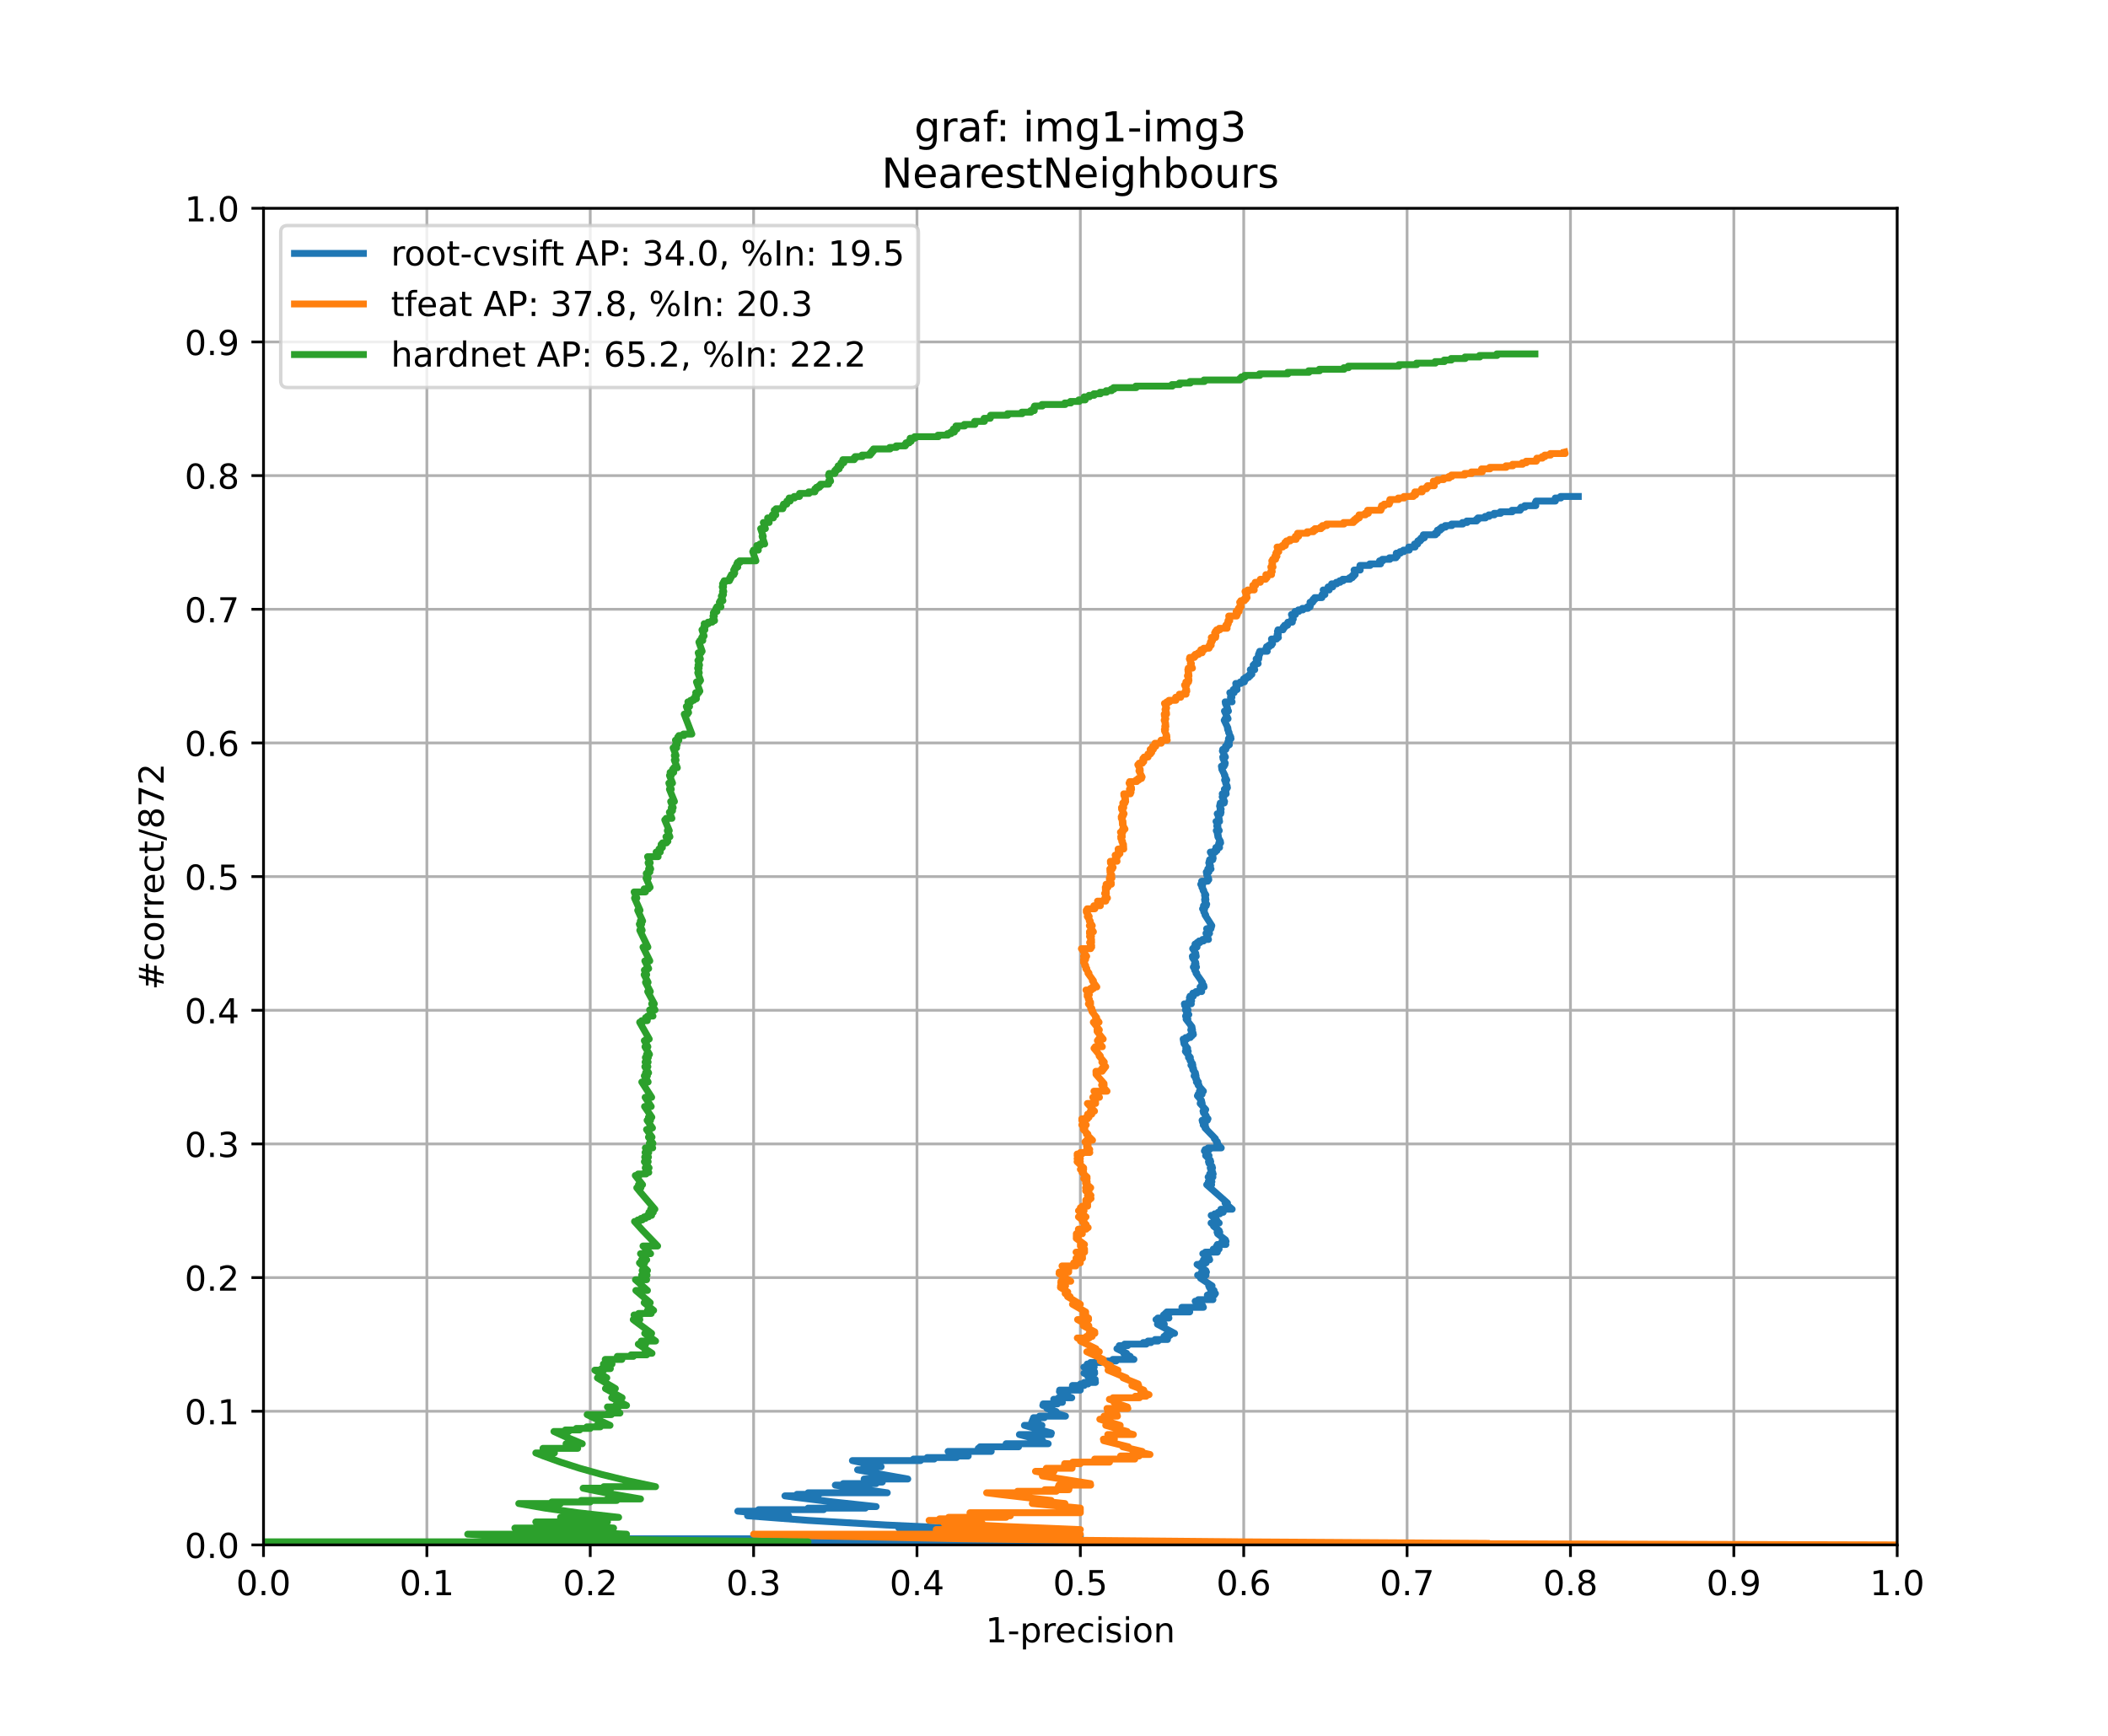 <?xml version="1.0" encoding="utf-8" standalone="no"?>
<!DOCTYPE svg PUBLIC "-//W3C//DTD SVG 1.1//EN"
  "http://www.w3.org/Graphics/SVG/1.1/DTD/svg11.dtd">
<!-- Created with matplotlib (https://matplotlib.org/) -->
<svg height="504pt" version="1.1" viewBox="0 0 612 504" width="612pt" xmlns="http://www.w3.org/2000/svg" xmlns:xlink="http://www.w3.org/1999/xlink">
 <defs>
  <style type="text/css">
*{stroke-linecap:butt;stroke-linejoin:round;}
  </style>
 </defs>
 <g id="figure_1">
  <g id="patch_1">
   <path d="M 0 504 
L 612 504 
L 612 0 
L 0 0 
z
" style="fill:#ffffff;"/>
  </g>
  <g id="axes_1">
   <g id="patch_2">
    <path d="M 76.5 448.56 
L 550.8 448.56 
L 550.8 60.48 
L 76.5 60.48 
z
" style="fill:#ffffff;"/>
   </g>
   <g id="matplotlib.axis_1">
    <g id="xtick_1">
     <g id="line2d_1">
      <path clip-path="url(#p99b10933e8)" d="M 76.5 448.56 
L 76.5 60.48 
" style="fill:none;stroke:#b0b0b0;stroke-linecap:square;stroke-width:0.8;"/>
     </g>
     <g id="line2d_2">
      <defs>
       <path d="M 0 0 
L 0 3.5 
" id="m7c05d33e7e" style="stroke:#000000;stroke-width:0.8;"/>
      </defs>
      <g>
       <use style="stroke:#000000;stroke-width:0.8;" x="76.5" xlink:href="#m7c05d33e7e" y="448.56"/>
      </g>
     </g>
     <g id="text_1">
      <!-- 0.0 -->
      <defs>
       <path d="M 31.781 66.406 
Q 24.172 66.406 20.328 58.906 
Q 16.5 51.422 16.5 36.375 
Q 16.5 21.391 20.328 13.891 
Q 24.172 6.391 31.781 6.391 
Q 39.453 6.391 43.281 13.891 
Q 47.125 21.391 47.125 36.375 
Q 47.125 51.422 43.281 58.906 
Q 39.453 66.406 31.781 66.406 
z
M 31.781 74.219 
Q 44.047 74.219 50.516 64.516 
Q 56.984 54.828 56.984 36.375 
Q 56.984 17.969 50.516 8.266 
Q 44.047 -1.422 31.781 -1.422 
Q 19.531 -1.422 13.062 8.266 
Q 6.594 17.969 6.594 36.375 
Q 6.594 54.828 13.062 64.516 
Q 19.531 74.219 31.781 74.219 
z
" id="DejaVuSans-48"/>
       <path d="M 10.688 12.406 
L 21 12.406 
L 21 0 
L 10.688 0 
z
" id="DejaVuSans-46"/>
      </defs>
      <g transform="translate(68.548 463.158)scale(0.1 -0.1)">
       <use xlink:href="#DejaVuSans-48"/>
       <use x="63.623" xlink:href="#DejaVuSans-46"/>
       <use x="95.41" xlink:href="#DejaVuSans-48"/>
      </g>
     </g>
    </g>
    <g id="xtick_2">
     <g id="line2d_3">
      <path clip-path="url(#p99b10933e8)" d="M 123.93 448.56 
L 123.93 60.48 
" style="fill:none;stroke:#b0b0b0;stroke-linecap:square;stroke-width:0.8;"/>
     </g>
     <g id="line2d_4">
      <g>
       <use style="stroke:#000000;stroke-width:0.8;" x="123.93" xlink:href="#m7c05d33e7e" y="448.56"/>
      </g>
     </g>
     <g id="text_2">
      <!-- 0.1 -->
      <defs>
       <path d="M 12.406 8.297 
L 28.516 8.297 
L 28.516 63.922 
L 10.984 60.406 
L 10.984 69.391 
L 28.422 72.906 
L 38.281 72.906 
L 38.281 8.297 
L 54.391 8.297 
L 54.391 0 
L 12.406 0 
z
" id="DejaVuSans-49"/>
      </defs>
      <g transform="translate(115.978 463.158)scale(0.1 -0.1)">
       <use xlink:href="#DejaVuSans-48"/>
       <use x="63.623" xlink:href="#DejaVuSans-46"/>
       <use x="95.41" xlink:href="#DejaVuSans-49"/>
      </g>
     </g>
    </g>
    <g id="xtick_3">
     <g id="line2d_5">
      <path clip-path="url(#p99b10933e8)" d="M 171.36 448.56 
L 171.36 60.48 
" style="fill:none;stroke:#b0b0b0;stroke-linecap:square;stroke-width:0.8;"/>
     </g>
     <g id="line2d_6">
      <g>
       <use style="stroke:#000000;stroke-width:0.8;" x="171.36" xlink:href="#m7c05d33e7e" y="448.56"/>
      </g>
     </g>
     <g id="text_3">
      <!-- 0.2 -->
      <defs>
       <path d="M 19.188 8.297 
L 53.609 8.297 
L 53.609 0 
L 7.328 0 
L 7.328 8.297 
Q 12.938 14.109 22.625 23.891 
Q 32.328 33.688 34.812 36.531 
Q 39.547 41.844 41.422 45.531 
Q 43.312 49.219 43.312 52.781 
Q 43.312 58.594 39.234 62.25 
Q 35.156 65.922 28.609 65.922 
Q 23.969 65.922 18.812 64.312 
Q 13.672 62.703 7.812 59.422 
L 7.812 69.391 
Q 13.766 71.781 18.938 73 
Q 24.125 74.219 28.422 74.219 
Q 39.75 74.219 46.484 68.547 
Q 53.219 62.891 53.219 53.422 
Q 53.219 48.922 51.531 44.891 
Q 49.859 40.875 45.406 35.406 
Q 44.188 33.984 37.641 27.219 
Q 31.109 20.453 19.188 8.297 
z
" id="DejaVuSans-50"/>
      </defs>
      <g transform="translate(163.408 463.158)scale(0.1 -0.1)">
       <use xlink:href="#DejaVuSans-48"/>
       <use x="63.623" xlink:href="#DejaVuSans-46"/>
       <use x="95.41" xlink:href="#DejaVuSans-50"/>
      </g>
     </g>
    </g>
    <g id="xtick_4">
     <g id="line2d_7">
      <path clip-path="url(#p99b10933e8)" d="M 218.79 448.56 
L 218.79 60.48 
" style="fill:none;stroke:#b0b0b0;stroke-linecap:square;stroke-width:0.8;"/>
     </g>
     <g id="line2d_8">
      <g>
       <use style="stroke:#000000;stroke-width:0.8;" x="218.79" xlink:href="#m7c05d33e7e" y="448.56"/>
      </g>
     </g>
     <g id="text_4">
      <!-- 0.3 -->
      <defs>
       <path d="M 40.578 39.312 
Q 47.656 37.797 51.625 33 
Q 55.609 28.219 55.609 21.188 
Q 55.609 10.406 48.188 4.484 
Q 40.766 -1.422 27.094 -1.422 
Q 22.516 -1.422 17.656 -0.516 
Q 12.797 0.391 7.625 2.203 
L 7.625 11.719 
Q 11.719 9.328 16.594 8.109 
Q 21.484 6.891 26.812 6.891 
Q 36.078 6.891 40.938 10.547 
Q 45.797 14.203 45.797 21.188 
Q 45.797 27.641 41.281 31.266 
Q 36.766 34.906 28.719 34.906 
L 20.219 34.906 
L 20.219 43.016 
L 29.109 43.016 
Q 36.375 43.016 40.234 45.922 
Q 44.094 48.828 44.094 54.297 
Q 44.094 59.906 40.109 62.906 
Q 36.141 65.922 28.719 65.922 
Q 24.656 65.922 20.016 65.031 
Q 15.375 64.156 9.812 62.312 
L 9.812 71.094 
Q 15.438 72.656 20.344 73.438 
Q 25.25 74.219 29.594 74.219 
Q 40.828 74.219 47.359 69.109 
Q 53.906 64.016 53.906 55.328 
Q 53.906 49.266 50.438 45.094 
Q 46.969 40.922 40.578 39.312 
z
" id="DejaVuSans-51"/>
      </defs>
      <g transform="translate(210.838 463.158)scale(0.1 -0.1)">
       <use xlink:href="#DejaVuSans-48"/>
       <use x="63.623" xlink:href="#DejaVuSans-46"/>
       <use x="95.41" xlink:href="#DejaVuSans-51"/>
      </g>
     </g>
    </g>
    <g id="xtick_5">
     <g id="line2d_9">
      <path clip-path="url(#p99b10933e8)" d="M 266.22 448.56 
L 266.22 60.48 
" style="fill:none;stroke:#b0b0b0;stroke-linecap:square;stroke-width:0.8;"/>
     </g>
     <g id="line2d_10">
      <g>
       <use style="stroke:#000000;stroke-width:0.8;" x="266.22" xlink:href="#m7c05d33e7e" y="448.56"/>
      </g>
     </g>
     <g id="text_5">
      <!-- 0.4 -->
      <defs>
       <path d="M 37.797 64.312 
L 12.891 25.391 
L 37.797 25.391 
z
M 35.203 72.906 
L 47.609 72.906 
L 47.609 25.391 
L 58.016 25.391 
L 58.016 17.188 
L 47.609 17.188 
L 47.609 0 
L 37.797 0 
L 37.797 17.188 
L 4.891 17.188 
L 4.891 26.703 
z
" id="DejaVuSans-52"/>
      </defs>
      <g transform="translate(258.268 463.158)scale(0.1 -0.1)">
       <use xlink:href="#DejaVuSans-48"/>
       <use x="63.623" xlink:href="#DejaVuSans-46"/>
       <use x="95.41" xlink:href="#DejaVuSans-52"/>
      </g>
     </g>
    </g>
    <g id="xtick_6">
     <g id="line2d_11">
      <path clip-path="url(#p99b10933e8)" d="M 313.65 448.56 
L 313.65 60.48 
" style="fill:none;stroke:#b0b0b0;stroke-linecap:square;stroke-width:0.8;"/>
     </g>
     <g id="line2d_12">
      <g>
       <use style="stroke:#000000;stroke-width:0.8;" x="313.65" xlink:href="#m7c05d33e7e" y="448.56"/>
      </g>
     </g>
     <g id="text_6">
      <!-- 0.5 -->
      <defs>
       <path d="M 10.797 72.906 
L 49.516 72.906 
L 49.516 64.594 
L 19.828 64.594 
L 19.828 46.734 
Q 21.969 47.469 24.109 47.828 
Q 26.266 48.188 28.422 48.188 
Q 40.625 48.188 47.75 41.5 
Q 54.891 34.812 54.891 23.391 
Q 54.891 11.625 47.562 5.094 
Q 40.234 -1.422 26.906 -1.422 
Q 22.312 -1.422 17.547 -0.641 
Q 12.797 0.141 7.719 1.703 
L 7.719 11.625 
Q 12.109 9.234 16.797 8.062 
Q 21.484 6.891 26.703 6.891 
Q 35.156 6.891 40.078 11.328 
Q 45.016 15.766 45.016 23.391 
Q 45.016 31 40.078 35.438 
Q 35.156 39.891 26.703 39.891 
Q 22.75 39.891 18.812 39.016 
Q 14.891 38.141 10.797 36.281 
z
" id="DejaVuSans-53"/>
      </defs>
      <g transform="translate(305.698 463.158)scale(0.1 -0.1)">
       <use xlink:href="#DejaVuSans-48"/>
       <use x="63.623" xlink:href="#DejaVuSans-46"/>
       <use x="95.41" xlink:href="#DejaVuSans-53"/>
      </g>
     </g>
    </g>
    <g id="xtick_7">
     <g id="line2d_13">
      <path clip-path="url(#p99b10933e8)" d="M 361.08 448.56 
L 361.08 60.48 
" style="fill:none;stroke:#b0b0b0;stroke-linecap:square;stroke-width:0.8;"/>
     </g>
     <g id="line2d_14">
      <g>
       <use style="stroke:#000000;stroke-width:0.8;" x="361.08" xlink:href="#m7c05d33e7e" y="448.56"/>
      </g>
     </g>
     <g id="text_7">
      <!-- 0.6 -->
      <defs>
       <path d="M 33.016 40.375 
Q 26.375 40.375 22.484 35.828 
Q 18.609 31.297 18.609 23.391 
Q 18.609 15.531 22.484 10.953 
Q 26.375 6.391 33.016 6.391 
Q 39.656 6.391 43.531 10.953 
Q 47.406 15.531 47.406 23.391 
Q 47.406 31.297 43.531 35.828 
Q 39.656 40.375 33.016 40.375 
z
M 52.594 71.297 
L 52.594 62.312 
Q 48.875 64.062 45.094 64.984 
Q 41.312 65.922 37.594 65.922 
Q 27.828 65.922 22.672 59.328 
Q 17.531 52.734 16.797 39.406 
Q 19.672 43.656 24.016 45.922 
Q 28.375 48.188 33.594 48.188 
Q 44.578 48.188 50.953 41.516 
Q 57.328 34.859 57.328 23.391 
Q 57.328 12.156 50.688 5.359 
Q 44.047 -1.422 33.016 -1.422 
Q 20.359 -1.422 13.672 8.266 
Q 6.984 17.969 6.984 36.375 
Q 6.984 53.656 15.188 63.938 
Q 23.391 74.219 37.203 74.219 
Q 40.922 74.219 44.703 73.484 
Q 48.484 72.75 52.594 71.297 
z
" id="DejaVuSans-54"/>
      </defs>
      <g transform="translate(353.128 463.158)scale(0.1 -0.1)">
       <use xlink:href="#DejaVuSans-48"/>
       <use x="63.623" xlink:href="#DejaVuSans-46"/>
       <use x="95.41" xlink:href="#DejaVuSans-54"/>
      </g>
     </g>
    </g>
    <g id="xtick_8">
     <g id="line2d_15">
      <path clip-path="url(#p99b10933e8)" d="M 408.51 448.56 
L 408.51 60.48 
" style="fill:none;stroke:#b0b0b0;stroke-linecap:square;stroke-width:0.8;"/>
     </g>
     <g id="line2d_16">
      <g>
       <use style="stroke:#000000;stroke-width:0.8;" x="408.51" xlink:href="#m7c05d33e7e" y="448.56"/>
      </g>
     </g>
     <g id="text_8">
      <!-- 0.7 -->
      <defs>
       <path d="M 8.203 72.906 
L 55.078 72.906 
L 55.078 68.703 
L 28.609 0 
L 18.312 0 
L 43.219 64.594 
L 8.203 64.594 
z
" id="DejaVuSans-55"/>
      </defs>
      <g transform="translate(400.558 463.158)scale(0.1 -0.1)">
       <use xlink:href="#DejaVuSans-48"/>
       <use x="63.623" xlink:href="#DejaVuSans-46"/>
       <use x="95.41" xlink:href="#DejaVuSans-55"/>
      </g>
     </g>
    </g>
    <g id="xtick_9">
     <g id="line2d_17">
      <path clip-path="url(#p99b10933e8)" d="M 455.94 448.56 
L 455.94 60.48 
" style="fill:none;stroke:#b0b0b0;stroke-linecap:square;stroke-width:0.8;"/>
     </g>
     <g id="line2d_18">
      <g>
       <use style="stroke:#000000;stroke-width:0.8;" x="455.94" xlink:href="#m7c05d33e7e" y="448.56"/>
      </g>
     </g>
     <g id="text_9">
      <!-- 0.8 -->
      <defs>
       <path d="M 31.781 34.625 
Q 24.75 34.625 20.719 30.859 
Q 16.703 27.094 16.703 20.516 
Q 16.703 13.922 20.719 10.156 
Q 24.75 6.391 31.781 6.391 
Q 38.812 6.391 42.859 10.172 
Q 46.922 13.969 46.922 20.516 
Q 46.922 27.094 42.891 30.859 
Q 38.875 34.625 31.781 34.625 
z
M 21.922 38.812 
Q 15.578 40.375 12.031 44.719 
Q 8.5 49.078 8.5 55.328 
Q 8.5 64.062 14.719 69.141 
Q 20.953 74.219 31.781 74.219 
Q 42.672 74.219 48.875 69.141 
Q 55.078 64.062 55.078 55.328 
Q 55.078 49.078 51.531 44.719 
Q 48 40.375 41.703 38.812 
Q 48.828 37.156 52.797 32.312 
Q 56.781 27.484 56.781 20.516 
Q 56.781 9.906 50.312 4.234 
Q 43.844 -1.422 31.781 -1.422 
Q 19.734 -1.422 13.25 4.234 
Q 6.781 9.906 6.781 20.516 
Q 6.781 27.484 10.781 32.312 
Q 14.797 37.156 21.922 38.812 
z
M 18.312 54.391 
Q 18.312 48.734 21.844 45.562 
Q 25.391 42.391 31.781 42.391 
Q 38.141 42.391 41.719 45.562 
Q 45.312 48.734 45.312 54.391 
Q 45.312 60.062 41.719 63.234 
Q 38.141 66.406 31.781 66.406 
Q 25.391 66.406 21.844 63.234 
Q 18.312 60.062 18.312 54.391 
z
" id="DejaVuSans-56"/>
      </defs>
      <g transform="translate(447.988 463.158)scale(0.1 -0.1)">
       <use xlink:href="#DejaVuSans-48"/>
       <use x="63.623" xlink:href="#DejaVuSans-46"/>
       <use x="95.41" xlink:href="#DejaVuSans-56"/>
      </g>
     </g>
    </g>
    <g id="xtick_10">
     <g id="line2d_19">
      <path clip-path="url(#p99b10933e8)" d="M 503.37 448.56 
L 503.37 60.48 
" style="fill:none;stroke:#b0b0b0;stroke-linecap:square;stroke-width:0.8;"/>
     </g>
     <g id="line2d_20">
      <g>
       <use style="stroke:#000000;stroke-width:0.8;" x="503.37" xlink:href="#m7c05d33e7e" y="448.56"/>
      </g>
     </g>
     <g id="text_10">
      <!-- 0.9 -->
      <defs>
       <path d="M 10.984 1.516 
L 10.984 10.5 
Q 14.703 8.734 18.5 7.812 
Q 22.312 6.891 25.984 6.891 
Q 35.75 6.891 40.891 13.453 
Q 46.047 20.016 46.781 33.406 
Q 43.953 29.203 39.594 26.953 
Q 35.25 24.703 29.984 24.703 
Q 19.047 24.703 12.672 31.312 
Q 6.297 37.938 6.297 49.422 
Q 6.297 60.641 12.938 67.422 
Q 19.578 74.219 30.609 74.219 
Q 43.266 74.219 49.922 64.516 
Q 56.594 54.828 56.594 36.375 
Q 56.594 19.141 48.406 8.859 
Q 40.234 -1.422 26.422 -1.422 
Q 22.703 -1.422 18.891 -0.688 
Q 15.094 0.047 10.984 1.516 
z
M 30.609 32.422 
Q 37.25 32.422 41.125 36.953 
Q 45.016 41.5 45.016 49.422 
Q 45.016 57.281 41.125 61.844 
Q 37.25 66.406 30.609 66.406 
Q 23.969 66.406 20.094 61.844 
Q 16.219 57.281 16.219 49.422 
Q 16.219 41.5 20.094 36.953 
Q 23.969 32.422 30.609 32.422 
z
" id="DejaVuSans-57"/>
      </defs>
      <g transform="translate(495.418 463.158)scale(0.1 -0.1)">
       <use xlink:href="#DejaVuSans-48"/>
       <use x="63.623" xlink:href="#DejaVuSans-46"/>
       <use x="95.41" xlink:href="#DejaVuSans-57"/>
      </g>
     </g>
    </g>
    <g id="xtick_11">
     <g id="line2d_21">
      <path clip-path="url(#p99b10933e8)" d="M 550.8 448.56 
L 550.8 60.48 
" style="fill:none;stroke:#b0b0b0;stroke-linecap:square;stroke-width:0.8;"/>
     </g>
     <g id="line2d_22">
      <g>
       <use style="stroke:#000000;stroke-width:0.8;" x="550.8" xlink:href="#m7c05d33e7e" y="448.56"/>
      </g>
     </g>
     <g id="text_11">
      <!-- 1.0 -->
      <g transform="translate(542.848 463.158)scale(0.1 -0.1)">
       <use xlink:href="#DejaVuSans-49"/>
       <use x="63.623" xlink:href="#DejaVuSans-46"/>
       <use x="95.41" xlink:href="#DejaVuSans-48"/>
      </g>
     </g>
    </g>
    <g id="text_12">
     <!-- 1-precision -->
     <defs>
      <path d="M 4.891 31.391 
L 31.203 31.391 
L 31.203 23.391 
L 4.891 23.391 
z
" id="DejaVuSans-45"/>
      <path d="M 18.109 8.203 
L 18.109 -20.797 
L 9.078 -20.797 
L 9.078 54.688 
L 18.109 54.688 
L 18.109 46.391 
Q 20.953 51.266 25.266 53.625 
Q 29.594 56 35.594 56 
Q 45.562 56 51.781 48.094 
Q 58.016 40.188 58.016 27.297 
Q 58.016 14.406 51.781 6.484 
Q 45.562 -1.422 35.594 -1.422 
Q 29.594 -1.422 25.266 0.953 
Q 20.953 3.328 18.109 8.203 
z
M 48.688 27.297 
Q 48.688 37.203 44.609 42.844 
Q 40.531 48.484 33.406 48.484 
Q 26.266 48.484 22.188 42.844 
Q 18.109 37.203 18.109 27.297 
Q 18.109 17.391 22.188 11.75 
Q 26.266 6.109 33.406 6.109 
Q 40.531 6.109 44.609 11.75 
Q 48.688 17.391 48.688 27.297 
z
" id="DejaVuSans-112"/>
      <path d="M 41.109 46.297 
Q 39.594 47.172 37.812 47.578 
Q 36.031 48 33.891 48 
Q 26.266 48 22.188 43.047 
Q 18.109 38.094 18.109 28.812 
L 18.109 0 
L 9.078 0 
L 9.078 54.688 
L 18.109 54.688 
L 18.109 46.188 
Q 20.953 51.172 25.484 53.578 
Q 30.031 56 36.531 56 
Q 37.453 56 38.578 55.875 
Q 39.703 55.766 41.062 55.516 
z
" id="DejaVuSans-114"/>
      <path d="M 56.203 29.594 
L 56.203 25.203 
L 14.891 25.203 
Q 15.484 15.922 20.484 11.062 
Q 25.484 6.203 34.422 6.203 
Q 39.594 6.203 44.453 7.469 
Q 49.312 8.734 54.109 11.281 
L 54.109 2.781 
Q 49.266 0.734 44.188 -0.344 
Q 39.109 -1.422 33.891 -1.422 
Q 20.797 -1.422 13.156 6.188 
Q 5.516 13.812 5.516 26.812 
Q 5.516 40.234 12.766 48.109 
Q 20.016 56 32.328 56 
Q 43.359 56 49.781 48.891 
Q 56.203 41.797 56.203 29.594 
z
M 47.219 32.234 
Q 47.125 39.594 43.094 43.984 
Q 39.062 48.391 32.422 48.391 
Q 24.906 48.391 20.391 44.141 
Q 15.875 39.891 15.188 32.172 
z
" id="DejaVuSans-101"/>
      <path d="M 48.781 52.594 
L 48.781 44.188 
Q 44.969 46.297 41.141 47.344 
Q 37.312 48.391 33.406 48.391 
Q 24.656 48.391 19.812 42.844 
Q 14.984 37.312 14.984 27.297 
Q 14.984 17.281 19.812 11.734 
Q 24.656 6.203 33.406 6.203 
Q 37.312 6.203 41.141 7.25 
Q 44.969 8.297 48.781 10.406 
L 48.781 2.094 
Q 45.016 0.344 40.984 -0.531 
Q 36.969 -1.422 32.422 -1.422 
Q 20.062 -1.422 12.781 6.344 
Q 5.516 14.109 5.516 27.297 
Q 5.516 40.672 12.859 48.328 
Q 20.219 56 33.016 56 
Q 37.156 56 41.109 55.141 
Q 45.062 54.297 48.781 52.594 
z
" id="DejaVuSans-99"/>
      <path d="M 9.422 54.688 
L 18.406 54.688 
L 18.406 0 
L 9.422 0 
z
M 9.422 75.984 
L 18.406 75.984 
L 18.406 64.594 
L 9.422 64.594 
z
" id="DejaVuSans-105"/>
      <path d="M 44.281 53.078 
L 44.281 44.578 
Q 40.484 46.531 36.375 47.5 
Q 32.281 48.484 27.875 48.484 
Q 21.188 48.484 17.844 46.438 
Q 14.5 44.391 14.5 40.281 
Q 14.5 37.156 16.891 35.375 
Q 19.281 33.594 26.516 31.984 
L 29.594 31.297 
Q 39.156 29.25 43.188 25.516 
Q 47.219 21.781 47.219 15.094 
Q 47.219 7.469 41.188 3.016 
Q 35.156 -1.422 24.609 -1.422 
Q 20.219 -1.422 15.453 -0.562 
Q 10.688 0.297 5.422 2 
L 5.422 11.281 
Q 10.406 8.688 15.234 7.391 
Q 20.062 6.109 24.812 6.109 
Q 31.156 6.109 34.562 8.281 
Q 37.984 10.453 37.984 14.406 
Q 37.984 18.062 35.516 20.016 
Q 33.062 21.969 24.703 23.781 
L 21.578 24.516 
Q 13.234 26.266 9.516 29.906 
Q 5.812 33.547 5.812 39.891 
Q 5.812 47.609 11.281 51.797 
Q 16.75 56 26.812 56 
Q 31.781 56 36.172 55.266 
Q 40.578 54.547 44.281 53.078 
z
" id="DejaVuSans-115"/>
      <path d="M 30.609 48.391 
Q 23.391 48.391 19.188 42.75 
Q 14.984 37.109 14.984 27.297 
Q 14.984 17.484 19.156 11.844 
Q 23.344 6.203 30.609 6.203 
Q 37.797 6.203 41.984 11.859 
Q 46.188 17.531 46.188 27.297 
Q 46.188 37.016 41.984 42.703 
Q 37.797 48.391 30.609 48.391 
z
M 30.609 56 
Q 42.328 56 49.016 48.375 
Q 55.719 40.766 55.719 27.297 
Q 55.719 13.875 49.016 6.219 
Q 42.328 -1.422 30.609 -1.422 
Q 18.844 -1.422 12.172 6.219 
Q 5.516 13.875 5.516 27.297 
Q 5.516 40.766 12.172 48.375 
Q 18.844 56 30.609 56 
z
" id="DejaVuSans-111"/>
      <path d="M 54.891 33.016 
L 54.891 0 
L 45.906 0 
L 45.906 32.719 
Q 45.906 40.484 42.875 44.328 
Q 39.844 48.188 33.797 48.188 
Q 26.516 48.188 22.312 43.547 
Q 18.109 38.922 18.109 30.906 
L 18.109 0 
L 9.078 0 
L 9.078 54.688 
L 18.109 54.688 
L 18.109 46.188 
Q 21.344 51.125 25.703 53.562 
Q 30.078 56 35.797 56 
Q 45.219 56 50.047 50.172 
Q 54.891 44.344 54.891 33.016 
z
" id="DejaVuSans-110"/>
     </defs>
     <g transform="translate(286.111 476.837)scale(0.1 -0.1)">
      <use xlink:href="#DejaVuSans-49"/>
      <use x="63.623" xlink:href="#DejaVuSans-45"/>
      <use x="99.707" xlink:href="#DejaVuSans-112"/>
      <use x="163.184" xlink:href="#DejaVuSans-114"/>
      <use x="202.047" xlink:href="#DejaVuSans-101"/>
      <use x="263.57" xlink:href="#DejaVuSans-99"/>
      <use x="318.551" xlink:href="#DejaVuSans-105"/>
      <use x="346.334" xlink:href="#DejaVuSans-115"/>
      <use x="398.434" xlink:href="#DejaVuSans-105"/>
      <use x="426.217" xlink:href="#DejaVuSans-111"/>
      <use x="487.398" xlink:href="#DejaVuSans-110"/>
     </g>
    </g>
   </g>
   <g id="matplotlib.axis_2">
    <g id="ytick_1">
     <g id="line2d_23">
      <path clip-path="url(#p99b10933e8)" d="M 76.5 448.56 
L 550.8 448.56 
" style="fill:none;stroke:#b0b0b0;stroke-linecap:square;stroke-width:0.8;"/>
     </g>
     <g id="line2d_24">
      <defs>
       <path d="M 0 0 
L -3.5 0 
" id="m6ec115af93" style="stroke:#000000;stroke-width:0.8;"/>
      </defs>
      <g>
       <use style="stroke:#000000;stroke-width:0.8;" x="76.5" xlink:href="#m6ec115af93" y="448.56"/>
      </g>
     </g>
     <g id="text_13">
      <!-- 0.0 -->
      <g transform="translate(53.597 452.359)scale(0.1 -0.1)">
       <use xlink:href="#DejaVuSans-48"/>
       <use x="63.623" xlink:href="#DejaVuSans-46"/>
       <use x="95.41" xlink:href="#DejaVuSans-48"/>
      </g>
     </g>
    </g>
    <g id="ytick_2">
     <g id="line2d_25">
      <path clip-path="url(#p99b10933e8)" d="M 76.5 409.752 
L 550.8 409.752 
" style="fill:none;stroke:#b0b0b0;stroke-linecap:square;stroke-width:0.8;"/>
     </g>
     <g id="line2d_26">
      <g>
       <use style="stroke:#000000;stroke-width:0.8;" x="76.5" xlink:href="#m6ec115af93" y="409.752"/>
      </g>
     </g>
     <g id="text_14">
      <!-- 0.1 -->
      <g transform="translate(53.597 413.551)scale(0.1 -0.1)">
       <use xlink:href="#DejaVuSans-48"/>
       <use x="63.623" xlink:href="#DejaVuSans-46"/>
       <use x="95.41" xlink:href="#DejaVuSans-49"/>
      </g>
     </g>
    </g>
    <g id="ytick_3">
     <g id="line2d_27">
      <path clip-path="url(#p99b10933e8)" d="M 76.5 370.944 
L 550.8 370.944 
" style="fill:none;stroke:#b0b0b0;stroke-linecap:square;stroke-width:0.8;"/>
     </g>
     <g id="line2d_28">
      <g>
       <use style="stroke:#000000;stroke-width:0.8;" x="76.5" xlink:href="#m6ec115af93" y="370.944"/>
      </g>
     </g>
     <g id="text_15">
      <!-- 0.2 -->
      <g transform="translate(53.597 374.743)scale(0.1 -0.1)">
       <use xlink:href="#DejaVuSans-48"/>
       <use x="63.623" xlink:href="#DejaVuSans-46"/>
       <use x="95.41" xlink:href="#DejaVuSans-50"/>
      </g>
     </g>
    </g>
    <g id="ytick_4">
     <g id="line2d_29">
      <path clip-path="url(#p99b10933e8)" d="M 76.5 332.136 
L 550.8 332.136 
" style="fill:none;stroke:#b0b0b0;stroke-linecap:square;stroke-width:0.8;"/>
     </g>
     <g id="line2d_30">
      <g>
       <use style="stroke:#000000;stroke-width:0.8;" x="76.5" xlink:href="#m6ec115af93" y="332.136"/>
      </g>
     </g>
     <g id="text_16">
      <!-- 0.3 -->
      <g transform="translate(53.597 335.935)scale(0.1 -0.1)">
       <use xlink:href="#DejaVuSans-48"/>
       <use x="63.623" xlink:href="#DejaVuSans-46"/>
       <use x="95.41" xlink:href="#DejaVuSans-51"/>
      </g>
     </g>
    </g>
    <g id="ytick_5">
     <g id="line2d_31">
      <path clip-path="url(#p99b10933e8)" d="M 76.5 293.328 
L 550.8 293.328 
" style="fill:none;stroke:#b0b0b0;stroke-linecap:square;stroke-width:0.8;"/>
     </g>
     <g id="line2d_32">
      <g>
       <use style="stroke:#000000;stroke-width:0.8;" x="76.5" xlink:href="#m6ec115af93" y="293.328"/>
      </g>
     </g>
     <g id="text_17">
      <!-- 0.4 -->
      <g transform="translate(53.597 297.127)scale(0.1 -0.1)">
       <use xlink:href="#DejaVuSans-48"/>
       <use x="63.623" xlink:href="#DejaVuSans-46"/>
       <use x="95.41" xlink:href="#DejaVuSans-52"/>
      </g>
     </g>
    </g>
    <g id="ytick_6">
     <g id="line2d_33">
      <path clip-path="url(#p99b10933e8)" d="M 76.5 254.52 
L 550.8 254.52 
" style="fill:none;stroke:#b0b0b0;stroke-linecap:square;stroke-width:0.8;"/>
     </g>
     <g id="line2d_34">
      <g>
       <use style="stroke:#000000;stroke-width:0.8;" x="76.5" xlink:href="#m6ec115af93" y="254.52"/>
      </g>
     </g>
     <g id="text_18">
      <!-- 0.5 -->
      <g transform="translate(53.597 258.319)scale(0.1 -0.1)">
       <use xlink:href="#DejaVuSans-48"/>
       <use x="63.623" xlink:href="#DejaVuSans-46"/>
       <use x="95.41" xlink:href="#DejaVuSans-53"/>
      </g>
     </g>
    </g>
    <g id="ytick_7">
     <g id="line2d_35">
      <path clip-path="url(#p99b10933e8)" d="M 76.5 215.712 
L 550.8 215.712 
" style="fill:none;stroke:#b0b0b0;stroke-linecap:square;stroke-width:0.8;"/>
     </g>
     <g id="line2d_36">
      <g>
       <use style="stroke:#000000;stroke-width:0.8;" x="76.5" xlink:href="#m6ec115af93" y="215.712"/>
      </g>
     </g>
     <g id="text_19">
      <!-- 0.6 -->
      <g transform="translate(53.597 219.511)scale(0.1 -0.1)">
       <use xlink:href="#DejaVuSans-48"/>
       <use x="63.623" xlink:href="#DejaVuSans-46"/>
       <use x="95.41" xlink:href="#DejaVuSans-54"/>
      </g>
     </g>
    </g>
    <g id="ytick_8">
     <g id="line2d_37">
      <path clip-path="url(#p99b10933e8)" d="M 76.5 176.904 
L 550.8 176.904 
" style="fill:none;stroke:#b0b0b0;stroke-linecap:square;stroke-width:0.8;"/>
     </g>
     <g id="line2d_38">
      <g>
       <use style="stroke:#000000;stroke-width:0.8;" x="76.5" xlink:href="#m6ec115af93" y="176.904"/>
      </g>
     </g>
     <g id="text_20">
      <!-- 0.7 -->
      <g transform="translate(53.597 180.703)scale(0.1 -0.1)">
       <use xlink:href="#DejaVuSans-48"/>
       <use x="63.623" xlink:href="#DejaVuSans-46"/>
       <use x="95.41" xlink:href="#DejaVuSans-55"/>
      </g>
     </g>
    </g>
    <g id="ytick_9">
     <g id="line2d_39">
      <path clip-path="url(#p99b10933e8)" d="M 76.5 138.096 
L 550.8 138.096 
" style="fill:none;stroke:#b0b0b0;stroke-linecap:square;stroke-width:0.8;"/>
     </g>
     <g id="line2d_40">
      <g>
       <use style="stroke:#000000;stroke-width:0.8;" x="76.5" xlink:href="#m6ec115af93" y="138.096"/>
      </g>
     </g>
     <g id="text_21">
      <!-- 0.8 -->
      <g transform="translate(53.597 141.895)scale(0.1 -0.1)">
       <use xlink:href="#DejaVuSans-48"/>
       <use x="63.623" xlink:href="#DejaVuSans-46"/>
       <use x="95.41" xlink:href="#DejaVuSans-56"/>
      </g>
     </g>
    </g>
    <g id="ytick_10">
     <g id="line2d_41">
      <path clip-path="url(#p99b10933e8)" d="M 76.5 99.288 
L 550.8 99.288 
" style="fill:none;stroke:#b0b0b0;stroke-linecap:square;stroke-width:0.8;"/>
     </g>
     <g id="line2d_42">
      <g>
       <use style="stroke:#000000;stroke-width:0.8;" x="76.5" xlink:href="#m6ec115af93" y="99.288"/>
      </g>
     </g>
     <g id="text_22">
      <!-- 0.9 -->
      <g transform="translate(53.597 103.087)scale(0.1 -0.1)">
       <use xlink:href="#DejaVuSans-48"/>
       <use x="63.623" xlink:href="#DejaVuSans-46"/>
       <use x="95.41" xlink:href="#DejaVuSans-57"/>
      </g>
     </g>
    </g>
    <g id="ytick_11">
     <g id="line2d_43">
      <path clip-path="url(#p99b10933e8)" d="M 76.5 60.48 
L 550.8 60.48 
" style="fill:none;stroke:#b0b0b0;stroke-linecap:square;stroke-width:0.8;"/>
     </g>
     <g id="line2d_44">
      <g>
       <use style="stroke:#000000;stroke-width:0.8;" x="76.5" xlink:href="#m6ec115af93" y="60.48"/>
      </g>
     </g>
     <g id="text_23">
      <!-- 1.0 -->
      <g transform="translate(53.597 64.279)scale(0.1 -0.1)">
       <use xlink:href="#DejaVuSans-49"/>
       <use x="63.623" xlink:href="#DejaVuSans-46"/>
       <use x="95.41" xlink:href="#DejaVuSans-48"/>
      </g>
     </g>
    </g>
    <g id="text_24">
     <!-- #correct/872 -->
     <defs>
      <path d="M 51.125 44 
L 36.922 44 
L 32.812 27.688 
L 47.125 27.688 
z
M 43.797 71.781 
L 38.719 51.516 
L 52.984 51.516 
L 58.109 71.781 
L 65.922 71.781 
L 60.891 51.516 
L 76.125 51.516 
L 76.125 44 
L 58.984 44 
L 54.984 27.688 
L 70.516 27.688 
L 70.516 20.219 
L 53.078 20.219 
L 48 0 
L 40.188 0 
L 45.219 20.219 
L 30.906 20.219 
L 25.875 0 
L 18.016 0 
L 23.094 20.219 
L 7.719 20.219 
L 7.719 27.688 
L 24.906 27.688 
L 29 44 
L 13.281 44 
L 13.281 51.516 
L 30.906 51.516 
L 35.891 71.781 
z
" id="DejaVuSans-35"/>
      <path d="M 18.312 70.219 
L 18.312 54.688 
L 36.812 54.688 
L 36.812 47.703 
L 18.312 47.703 
L 18.312 18.016 
Q 18.312 11.328 20.141 9.422 
Q 21.969 7.516 27.594 7.516 
L 36.812 7.516 
L 36.812 0 
L 27.594 0 
Q 17.188 0 13.234 3.875 
Q 9.281 7.766 9.281 18.016 
L 9.281 47.703 
L 2.688 47.703 
L 2.688 54.688 
L 9.281 54.688 
L 9.281 70.219 
z
" id="DejaVuSans-116"/>
      <path d="M 25.391 72.906 
L 33.688 72.906 
L 8.297 -9.281 
L 0 -9.281 
z
" id="DejaVuSans-47"/>
     </defs>
     <g transform="translate(47.517 287.443)rotate(-90)scale(0.1 -0.1)">
      <use xlink:href="#DejaVuSans-35"/>
      <use x="83.789" xlink:href="#DejaVuSans-99"/>
      <use x="138.77" xlink:href="#DejaVuSans-111"/>
      <use x="199.951" xlink:href="#DejaVuSans-114"/>
      <use x="239.314" xlink:href="#DejaVuSans-114"/>
      <use x="278.178" xlink:href="#DejaVuSans-101"/>
      <use x="339.701" xlink:href="#DejaVuSans-99"/>
      <use x="394.682" xlink:href="#DejaVuSans-116"/>
      <use x="433.891" xlink:href="#DejaVuSans-47"/>
      <use x="467.582" xlink:href="#DejaVuSans-56"/>
      <use x="531.205" xlink:href="#DejaVuSans-55"/>
      <use x="594.828" xlink:href="#DejaVuSans-50"/>
     </g>
    </g>
   </g>
   <g id="line2d_45">
    <path clip-path="url(#p99b10933e8)" d="M 76.5 448.115 
L 313.65 448.115 
L 234.6 447.67 
L 195.075 447.225 
L 171.36 446.78 
L 313.65 446.78 
L 287.3 446.335 
L 313.65 446.335 
L 292.091 445.89 
L 313.65 445.89 
L 279.771 445 
L 297.84 445 
L 271.8 444.11 
L 260.95 443.664 
L 276.205 443.664 
L 257.186 442.774 
L 234.6 441.439 
L 217.033 440.104 
L 228.954 440.104 
L 214.2 438.769 
L 224.719 438.769 
L 220.227 438.324 
L 239.117 438.324 
L 234.6 437.879 
L 251.242 437.879 
L 246.762 437.434 
L 254.363 437.434 
L 241.953 436.099 
L 231.163 434.764 
L 227.872 434.319 
L 234.6 434.319 
L 231.373 433.873 
L 237.762 433.873 
L 234.6 433.428 
L 257.596 433.428 
L 245.319 431.648 
L 242.505 431.203 
L 247.559 431.203 
L 244.8 430.758 
L 254.363 430.758 
L 251.626 430.313 
L 256.159 430.313 
L 250.875 429.423 
L 263.548 429.423 
L 253.572 427.643 
L 248.973 426.753 
L 252.842 426.753 
L 250.61 426.308 
L 254.363 426.308 
L 252.167 425.863 
L 255.809 425.863 
L 247.469 424.082 
L 267.251 424.082 
L 265.2 423.637 
L 271.213 423.637 
L 269.184 423.192 
L 277.718 423.192 
L 275.706 422.747 
L 281.1 422.747 
L 275.254 421.412 
L 287.779 421.412 
L 284.006 420.522 
L 286.367 420.522 
L 284.526 420.077 
L 295.714 420.077 
L 292.091 419.187 
L 304.313 419.187 
L 300.781 418.297 
L 302.705 418.297 
L 295.952 416.517 
L 305.119 416.517 
L 303.486 416.072 
L 305.24 416.072 
L 297.407 413.846 
L 302.509 413.846 
L 299.515 412.956 
L 301.168 412.956 
L 299.7 412.511 
L 301.331 412.511 
L 299.88 412.066 
L 301.488 412.066 
L 300.055 411.621 
L 303.209 411.621 
L 301.793 411.176 
L 309.338 411.176 
L 305.18 409.841 
L 306.634 409.841 
L 303.942 408.951 
L 305.377 408.951 
L 302.747 408.061 
L 304.164 408.061 
L 302.87 407.616 
L 307.026 407.616 
L 305.745 407.171 
L 308.438 407.171 
L 305.917 406.281 
L 308.55 406.281 
L 307.309 405.836 
L 311.154 405.836 
L 308.709 404.946 
L 309.964 404.946 
L 307.569 404.055 
L 308.81 404.055 
L 307.631 403.61 
L 313.65 403.61 
L 311.325 402.72 
L 312.493 402.72 
L 311.348 402.275 
L 314.785 402.275 
L 313.65 401.83 
L 315.887 401.83 
L 314.763 401.385 
L 318.042 401.385 
L 316.929 400.94 
L 318.001 400.94 
L 316.899 400.495 
L 317.962 400.495 
L 315.786 399.605 
L 316.84 399.605 
L 314.704 398.715 
L 317.811 398.715 
L 316.757 398.27 
L 317.774 398.27 
L 314.668 396.935 
L 317.669 396.935 
L 315.643 396.045 
L 317.603 396.045 
L 316.602 395.6 
L 319.482 395.6 
L 318.49 395.154 
L 324.043 395.154 
L 323.061 394.709 
L 329.216 394.709 
L 327.279 393.819 
L 328.132 393.819 
L 326.226 392.929 
L 327.074 392.929 
L 324.269 391.594 
L 325.947 391.594 
L 325.026 391.149 
L 325.856 391.149 
L 324.943 390.704 
L 327.398 390.704 
L 326.492 390.259 
L 332.788 390.259 
L 331.892 389.814 
L 334.165 389.814 
L 333.276 389.369 
L 336.236 389.369 
L 335.355 388.924 
L 338.946 388.924 
L 338.074 388.479 
L 338.778 388.479 
L 337.913 388.034 
L 339.309 388.034 
L 338.45 387.589 
L 339.829 387.589 
L 338.977 387.144 
L 341.013 387.144 
L 336.023 384.473 
L 338.03 384.473 
L 335.608 383.138 
L 336.929 383.138 
L 336.132 382.693 
L 339.365 382.693 
L 337.791 381.803 
L 339.059 381.803 
L 338.28 381.358 
L 339.534 381.358 
L 338.76 380.913 
L 345.405 380.913 
L 343.126 379.578 
L 349.385 379.578 
L 348.639 379.133 
L 349.19 379.133 
L 346.979 377.798 
L 348.618 377.798 
L 347.891 377.353 
L 352.14 377.353 
L 351.421 376.908 
L 351.94 376.908 
L 350.513 376.018 
L 352.567 376.018 
L 351.861 375.572 
L 352.873 375.572 
L 351.474 374.682 
L 352.478 374.682 
L 351.095 373.792 
L 351.594 373.792 
L 350.908 373.347 
L 351.9 373.347 
L 348.525 371.122 
L 349.02 371.122 
L 347.693 370.232 
L 350.135 370.232 
L 348.825 369.342 
L 350.265 369.342 
L 349.616 368.897 
L 350.091 368.897 
L 347.529 367.117 
L 349.415 367.117 
L 348.783 366.672 
L 350.177 366.672 
L 349.549 366.227 
L 350.009 366.227 
L 349.385 365.781 
L 351.208 365.781 
L 350.588 365.336 
L 351.039 365.336 
L 349.196 364.001 
L 350.54 364.001 
L 349.932 363.556 
L 353.433 363.556 
L 352.232 362.666 
L 353.94 362.666 
L 353.345 362.221 
L 353.767 362.221 
L 353.175 361.776 
L 354.016 361.776 
L 353.427 361.331 
L 355.909 361.331 
L 354.743 360.441 
L 355.963 360.441 
L 355.384 359.996 
L 355.788 359.996 
L 353.499 358.216 
L 353.902 358.216 
L 353.336 357.771 
L 354.139 357.771 
L 353.576 357.326 
L 353.975 357.326 
L 352.3 355.99 
L 352.699 355.99 
L 351.594 355.1 
L 353.956 355.1 
L 352.864 354.21 
L 353.253 354.21 
L 351.631 352.875 
L 353.175 352.875 
L 352.64 352.43 
L 354.161 352.43 
L 353.629 351.985 
L 355.129 351.985 
L 354.6 351.54 
L 354.972 351.54 
L 354.445 351.095 
L 357.73 351.095 
L 355.654 349.315 
L 356.372 349.315 
L 350.331 343.974 
L 351.763 343.974 
L 350.784 343.084 
L 351.846 343.084 
L 351.359 342.639 
L 351.711 342.639 
L 350.744 341.749 
L 352.14 341.749 
L 351.182 340.859 
L 352.218 340.859 
L 351.741 340.414 
L 352.085 340.414 
L 351.61 339.969 
L 351.953 339.969 
L 351.48 339.524 
L 351.821 339.524 
L 351.351 339.079 
L 352.03 339.079 
L 351.562 338.634 
L 351.9 338.634 
L 350.968 337.744 
L 351.306 337.744 
L 350.842 337.299 
L 351.514 337.299 
L 351.053 336.853 
L 351.387 336.853 
L 350.013 335.518 
L 351.012 335.518 
L 349.653 334.183 
L 350.315 334.183 
L 349.865 333.738 
L 351.176 333.738 
L 350.729 333.293 
L 354.564 333.293 
L 353.238 331.958 
L 353.551 331.958 
L 353.112 331.513 
L 353.425 331.513 
L 352.552 330.623 
L 352.864 330.623 
L 349.85 327.508 
L 350.163 327.508 
L 349.314 326.617 
L 349.937 326.617 
L 349.095 325.727 
L 349.405 325.727 
L 348.986 325.282 
L 350.524 325.282 
L 350.107 324.837 
L 350.716 324.837 
L 349.886 323.947 
L 350.19 323.947 
L 349.365 323.057 
L 349.668 323.057 
L 349.258 322.612 
L 349.862 322.612 
L 349.453 322.167 
L 350.053 322.167 
L 348.432 320.387 
L 349.03 320.387 
L 348.628 319.942 
L 348.926 319.942 
L 348.525 319.497 
L 348.822 319.497 
L 347.628 318.162 
L 348.22 318.162 
L 347.824 317.717 
L 348.999 317.717 
L 348.213 316.826 
L 349.376 316.826 
L 347.819 315.046 
L 348.108 315.046 
L 347.336 314.156 
L 347.912 314.156 
L 347.146 313.266 
L 347.433 313.266 
L 346.671 312.376 
L 347.243 312.376 
L 346.864 311.931 
L 347.15 311.931 
L 346.772 311.486 
L 347.056 311.486 
L 346.303 310.596 
L 346.587 310.596 
L 346.213 310.151 
L 346.496 310.151 
L 345.75 309.261 
L 346.315 309.261 
L 345.944 308.816 
L 346.226 308.816 
L 345.487 307.926 
L 345.767 307.926 
L 345.033 307.035 
L 345.593 307.035 
L 344.136 305.255 
L 344.972 305.255 
L 344.25 304.365 
L 344.804 304.365 
L 343.729 303.03 
L 344.005 303.03 
L 343.649 302.585 
L 343.924 302.585 
L 343.569 302.14 
L 343.844 302.14 
L 343.49 301.695 
L 344.583 301.695 
L 344.23 301.25 
L 345.58 301.25 
L 345.229 300.805 
L 346.031 300.805 
L 345.681 300.36 
L 346.477 300.36 
L 346.128 299.915 
L 346.392 299.915 
L 345.697 299.025 
L 346.224 299.025 
L 345.878 298.58 
L 346.14 298.58 
L 345.796 298.134 
L 346.057 298.134 
L 344.347 295.909 
L 344.87 295.909 
L 344.192 295.019 
L 344.712 295.019 
L 344.375 294.574 
L 345.151 294.574 
L 344.145 293.239 
L 344.916 293.239 
L 343.918 291.904 
L 344.174 291.904 
L 343.843 291.459 
L 345.87 291.459 
L 345.212 290.569 
L 345.962 290.569 
L 345.308 289.679 
L 345.806 289.679 
L 345.48 289.234 
L 346.469 289.234 
L 346.144 288.789 
L 346.635 288.789 
L 346.311 288.343 
L 347.529 288.343 
L 347.206 287.898 
L 348.887 287.898 
L 348.566 287.453 
L 348.804 287.453 
L 348.484 287.008 
L 348.721 287.008 
L 348.402 286.563 
L 349.582 286.563 
L 349.264 286.118 
L 349.498 286.118 
L 348.865 285.228 
L 349.099 285.228 
L 347.217 282.558 
L 347.451 282.558 
L 346.829 281.668 
L 347.063 281.668 
L 346.444 280.778 
L 347.374 280.778 
L 346.759 279.888 
L 347.222 279.888 
L 346.915 279.443 
L 347.146 279.443 
L 346.231 278.107 
L 346.462 278.107 
L 346.158 277.662 
L 347.301 277.662 
L 346.999 277.217 
L 347.226 277.217 
L 346.925 276.772 
L 347.152 276.772 
L 346.252 275.437 
L 346.93 275.437 
L 346.631 274.992 
L 347.529 274.992 
L 346.934 274.102 
L 347.824 274.102 
L 347.529 273.657 
L 348.411 273.657 
L 348.116 273.212 
L 349.427 273.212 
L 349.133 272.767 
L 350.855 272.767 
L 350.271 271.877 
L 350.697 271.877 
L 350.115 270.987 
L 351.174 270.987 
L 350.307 269.652 
L 351.564 269.652 
L 351.277 269.207 
L 351.693 269.207 
L 351.406 268.761 
L 351.821 268.761 
L 349.834 265.646 
L 350.041 265.646 
L 349.478 264.756 
L 349.685 264.756 
L 349.125 263.866 
L 349.743 263.866 
L 349.464 263.421 
L 349.67 263.421 
L 349.392 262.976 
L 350.209 262.976 
L 349.931 262.531 
L 350.338 262.531 
L 349.785 261.641 
L 349.988 261.641 
L 349.712 261.196 
L 350.116 261.196 
L 349.842 260.751 
L 350.043 260.751 
L 349.769 260.306 
L 349.97 260.306 
L 349.697 259.861 
L 350.098 259.861 
L 349.281 258.525 
L 349.482 258.525 
L 348.94 257.635 
L 349.14 257.635 
L 348.601 256.745 
L 349.199 256.745 
L 348.93 256.3 
L 349.129 256.3 
L 348.861 255.855 
L 350.632 255.855 
L 350.366 255.41 
L 350.949 255.41 
L 350.683 254.965 
L 350.877 254.965 
L 350.346 254.075 
L 350.54 254.075 
L 350.275 253.63 
L 350.469 253.63 
L 350.205 253.185 
L 350.975 253.185 
L 350.712 252.74 
L 350.903 252.74 
L 350.641 252.295 
L 351.594 252.295 
L 351.071 251.405 
L 351.45 251.405 
L 350.929 250.515 
L 351.307 250.515 
L 351.048 250.07 
L 351.424 250.07 
L 351.165 249.624 
L 352.101 249.624 
L 351.843 249.179 
L 352.215 249.179 
L 351.957 248.734 
L 352.143 248.734 
L 351.373 247.399 
L 352.847 247.399 
L 352.592 246.954 
L 353.32 246.954 
L 353.066 246.509 
L 353.248 246.509 
L 352.994 246.064 
L 354.076 246.064 
L 353.823 245.619 
L 354.002 245.619 
L 353.75 245.174 
L 354.108 245.174 
L 353.856 244.729 
L 354.39 244.729 
L 354.139 244.284 
L 354.317 244.284 
L 353.566 242.949 
L 353.744 242.949 
L 353.495 242.504 
L 353.672 242.504 
L 353.423 242.059 
L 353.6 242.059 
L 353.104 241.169 
L 353.985 241.169 
L 353.245 239.833 
L 353.595 239.833 
L 353.35 239.388 
L 353.525 239.388 
L 353.035 238.498 
L 354.078 238.498 
L 353.834 238.053 
L 354.007 238.053 
L 353.764 237.608 
L 353.936 237.608 
L 353.694 237.163 
L 353.866 237.163 
L 353.382 236.273 
L 354.41 236.273 
L 354.169 235.828 
L 354.51 235.828 
L 354.269 235.383 
L 354.439 235.383 
L 354.199 234.938 
L 354.538 234.938 
L 354.059 234.048 
L 354.397 234.048 
L 354.159 233.603 
L 354.496 233.603 
L 354.258 233.158 
L 355.429 233.158 
L 355.192 232.713 
L 355.524 232.713 
L 354.815 231.378 
L 355.311 231.378 
L 354.841 230.488 
L 355.991 230.488 
L 355.757 230.042 
L 355.92 230.042 
L 355.453 229.152 
L 356.104 229.152 
L 355.871 228.707 
L 356.357 228.707 
L 356.125 228.262 
L 356.286 228.262 
L 355.823 227.372 
L 355.984 227.372 
L 355.523 226.482 
L 356.165 226.482 
L 355.477 225.147 
L 355.637 225.147 
L 354.725 223.367 
L 354.885 223.367 
L 354.658 222.922 
L 354.818 222.922 
L 354.591 222.477 
L 355.387 222.477 
L 355.161 222.032 
L 355.635 222.032 
L 355.41 221.587 
L 355.725 221.587 
L 355.051 220.251 
L 355.208 220.251 
L 354.985 219.806 
L 355.768 219.806 
L 354.877 218.026 
L 355.189 218.026 
L 354.967 217.581 
L 355.898 217.581 
L 355.677 217.136 
L 355.985 217.136 
L 355.764 216.691 
L 356.378 216.691 
L 356.158 216.246 
L 356.92 216.246 
L 356.482 215.356 
L 356.936 215.356 
L 356.718 214.911 
L 356.869 214.911 
L 356.651 214.466 
L 357.403 214.466 
L 357.186 214.021 
L 357.336 214.021 
L 356.685 212.686 
L 356.835 212.686 
L 356.403 211.796 
L 356.552 211.796 
L 356.337 211.351 
L 356.486 211.351 
L 355.415 209.125 
L 355.862 209.125 
L 355.649 208.68 
L 356.539 208.68 
L 355.479 206.455 
L 356.655 206.455 
L 356.234 205.565 
L 356.38 205.565 
L 355.751 204.23 
L 355.897 204.23 
L 355.688 203.785 
L 357.71 203.785 
L 357.294 202.895 
L 357.437 202.895 
L 357.23 202.45 
L 357.657 202.45 
L 357.037 201.114 
L 358.31 201.114 
L 358.105 200.669 
L 358.245 200.669 
L 358.04 200.224 
L 359.157 200.224 
L 358.748 199.334 
L 359.164 199.334 
L 358.756 198.444 
L 360.266 198.444 
L 360.064 197.999 
L 361.282 197.999 
L 361.08 197.554 
L 361.214 197.554 
L 361.013 197.109 
L 361.816 197.109 
L 361.615 196.664 
L 362.543 196.664 
L 362.343 196.219 
L 363.001 196.219 
L 362.801 195.774 
L 363.455 195.774 
L 363.255 195.329 
L 363.386 195.329 
L 362.988 194.439 
L 364.281 194.439 
L 363.885 193.549 
L 364.014 193.549 
L 363.816 193.104 
L 364.456 193.104 
L 364.259 192.659 
L 365.274 192.659 
L 364.686 191.323 
L 365.441 191.323 
L 365.246 190.878 
L 365.497 190.878 
L 365.302 190.433 
L 365.552 190.433 
L 365.357 189.988 
L 365.731 189.988 
L 365.537 189.543 
L 365.909 189.543 
L 365.715 189.098 
L 367.918 189.098 
L 367.533 188.208 
L 367.896 188.208 
L 367.704 187.763 
L 367.824 187.763 
L 368.544 187.763 
L 368.353 187.318 
L 368.472 187.318 
L 369.186 187.318 
L 368.995 186.873 
L 369.114 186.873 
L 369.468 186.873 
L 369.206 185.983 
L 369.323 185.983 
L 369.134 185.538 
L 369.251 185.538 
L 370.651 185.538 
L 370.462 185.093 
L 370.578 185.093 
L 371.155 185.093 
L 370.778 184.203 
L 370.893 184.203 
L 371.123 184.203 
L 370.862 183.313 
L 371.205 183.313 
L 371.018 182.868 
L 371.132 182.868 
L 372.489 182.868 
L 372.303 182.423 
L 372.415 182.423 
L 372.751 182.423 
L 372.566 181.978 
L 372.677 181.978 
L 373.123 181.978 
L 372.938 181.532 
L 373.049 181.532 
L 373.822 181.532 
L 373.638 181.087 
L 373.748 181.087 
L 374.077 181.087 
L 373.893 180.642 
L 374.002 180.642 
L 375.198 180.642 
L 375.015 180.197 
L 375.123 180.197 
L 375.23 180.197 
L 375.047 179.752 
L 375.155 179.752 
L 375.477 179.752 
L 374.929 178.417 
L 375.037 178.417 
L 376.103 178.417 
L 375.922 177.972 
L 376.028 177.972 
L 376.133 177.972 
L 375.952 177.527 
L 376.058 177.527 
L 377.109 177.527 
L 376.928 177.082 
L 377.032 177.082 
L 378.276 177.082 
L 378.096 176.637 
L 378.199 176.637 
L 379.727 176.637 
L 379.548 176.192 
L 379.649 176.192 
L 380.353 176.192 
L 380.174 175.747 
L 380.275 175.747 
L 380.474 175.747 
L 380.296 175.302 
L 380.396 175.302 
L 380.496 175.302 
L 380.318 174.857 
L 380.418 174.857 
L 381.112 174.857 
L 380.934 174.412 
L 381.033 174.412 
L 381.427 174.412 
L 381.25 173.967 
L 381.348 173.967 
L 381.837 173.967 
L 381.661 173.522 
L 381.759 173.522 
L 383.782 173.522 
L 383.607 173.077 
L 383.702 173.077 
L 383.987 173.077 
L 383.812 172.632 
L 383.907 172.632 
L 384.661 172.632 
L 384.14 171.296 
L 384.234 171.296 
L 385.907 171.296 
L 385.562 170.406 
L 385.654 170.406 
L 386.932 170.406 
L 386.589 169.516 
L 386.68 169.516 
L 388.116 169.516 
L 387.946 169.071 
L 388.035 169.071 
L 389.095 169.071 
L 388.926 168.626 
L 389.013 168.626 
L 389.973 168.626 
L 389.804 168.181 
L 389.89 168.181 
L 391.944 168.181 
L 391.776 167.736 
L 391.86 167.736 
L 392.616 167.736 
L 392.449 167.291 
L 392.533 167.291 
L 393.033 167.291 
L 392.866 166.846 
L 392.949 166.846 
L 393.446 166.846 
L 393.28 166.401 
L 393.362 166.401 
L 393.445 166.401 
L 393.113 165.511 
L 393.196 165.511 
L 394.906 165.511 
L 394.742 165.066 
L 394.822 165.066 
L 394.903 165.066 
L 394.738 164.621 
L 394.819 164.621 
L 394.98 164.621 
L 394.816 164.176 
L 394.896 164.176 
L 397.808 164.176 
L 397.646 163.731 
L 397.723 163.731 
L 400.824 163.731 
L 400.504 162.841 
L 400.578 162.841 
L 401.462 162.841 
L 401.303 162.396 
L 401.376 162.396 
L 403.54 162.396 
L 403.382 161.95 
L 403.454 161.95 
L 405.279 161.95 
L 405.122 161.505 
L 405.191 161.505 
L 405.675 161.505 
L 405.363 160.615 
L 405.432 160.615 
L 406.593 160.615 
L 406.438 160.17 
L 406.506 160.17 
L 407.582 160.17 
L 407.428 159.725 
L 407.494 159.725 
L 409.143 159.725 
L 408.99 159.28 
L 409.055 159.28 
L 409.12 159.28 
L 408.968 158.835 
L 409.033 158.835 
L 410.832 158.835 
L 410.681 158.39 
L 410.744 158.39 
L 410.807 158.39 
L 410.656 157.945 
L 410.72 157.945 
L 411.601 157.945 
L 411.45 157.5 
L 411.513 157.5 
L 411.763 157.5 
L 411.613 157.055 
L 411.675 157.055 
L 412.357 157.055 
L 412.207 156.61 
L 412.269 156.61 
L 412.761 156.61 
L 412.611 156.165 
L 412.673 156.165 
L 413.525 156.165 
L 413.228 155.275 
L 413.288 155.275 
L 416.768 155.275 
L 416.622 154.83 
L 416.737 154.83 
L 417.308 154.83 
L 417.163 154.385 
L 417.277 154.385 
L 417.447 154.385 
L 417.302 153.94 
L 417.416 153.94 
L 418.148 153.94 
L 418.004 153.495 
L 418.116 153.495 
L 418.674 153.495 
L 418.53 153.05 
L 418.641 153.05 
L 419.686 153.05 
L 419.543 152.604 
L 419.653 152.604 
L 421.534 152.604 
L 421.392 152.159 
L 421.498 152.159 
L 424.699 152.159 
L 424.56 151.714 
L 424.66 151.714 
L 425.955 151.714 
L 425.817 151.269 
L 425.915 151.269 
L 428.707 151.269 
L 428.571 150.824 
L 428.665 150.824 
L 429.18 150.824 
L 429.045 150.379 
L 429.138 150.379 
L 431.289 150.379 
L 431.155 149.934 
L 431.245 149.934 
L 432.357 149.934 
L 432.225 149.489 
L 432.313 149.489 
L 433.878 149.489 
L 433.747 149.044 
L 433.833 149.044 
L 435.689 149.044 
L 435.559 148.599 
L 435.642 148.599 
L 439.063 148.599 
L 438.937 148.154 
L 439.015 148.154 
L 441.346 148.154 
L 441.221 147.709 
L 441.334 147.709 
L 441.706 147.709 
L 441.582 147.264 
L 441.693 147.264 
L 442.758 147.264 
L 442.635 146.819 
L 442.744 146.819 
L 445.881 146.819 
L 445.709 145.929 
L 445.743 145.929 
L 446.05 145.929 
L 445.93 145.484 
L 446.032 145.484 
L 451.569 145.484 
L 451.453 145.039 
L 451.545 145.039 
L 451.636 145.039 
L 451.521 144.594 
L 451.612 144.594 
L 453.167 144.594 
L 453.053 144.149 
L 453.142 144.149 
L 458.214 144.149 
L 458.214 144.149 
" style="fill:none;stroke:#1f77b4;stroke-linecap:square;stroke-width:2;"/>
   </g>
   <g id="line2d_46">
    <path clip-path="url(#p99b10933e8)" d="M 550.8 448.56 
L 392.7 448.115 
L 432.225 448.115 
L 361.08 447.67 
L 313.65 447.225 
L 279.771 446.78 
L 234.6 445.89 
L 218.79 445.445 
L 313.65 445.445 
L 284.006 444.555 
L 271.8 444.11 
L 313.65 444.11 
L 292.091 443.219 
L 274.125 442.329 
L 285.192 442.329 
L 269.733 441.439 
L 279.771 441.439 
L 272.762 440.994 
L 282.03 440.994 
L 275.4 440.549 
L 292.091 440.549 
L 285.75 440.104 
L 293.323 440.104 
L 281.603 439.214 
L 313.65 439.214 
L 308.135 438.769 
L 313.65 438.769 
L 308.38 438.324 
L 313.65 438.324 
L 308.604 437.879 
L 313.65 437.879 
L 299.7 436.544 
L 309.175 436.544 
L 300.715 435.654 
L 305.18 435.654 
L 289.935 433.873 
L 286.436 433.428 
L 298.828 433.428 
L 295.408 432.983 
L 306.675 432.983 
L 303.339 432.538 
L 310.31 432.538 
L 307.062 432.093 
L 310.401 432.093 
L 307.241 431.648 
L 310.488 431.648 
L 307.409 431.203 
L 316.652 431.203 
L 313.65 430.758 
L 316.578 430.758 
L 302.62 428.533 
L 305.472 428.533 
L 302.87 428.088 
L 305.656 428.088 
L 300.62 427.198 
L 306 427.198 
L 303.559 426.753 
L 306.161 426.753 
L 303.769 426.308 
L 311.255 426.308 
L 308.907 425.863 
L 311.302 425.863 
L 309 425.418 
L 311.348 425.418 
L 309.089 424.973 
L 313.65 424.973 
L 311.434 424.528 
L 322.12 424.528 
L 317.811 423.637 
L 329.46 423.637 
L 325.313 422.747 
L 330.725 422.747 
L 328.707 422.302 
L 333.872 422.302 
L 329.943 421.412 
L 331.616 421.412 
L 325.947 420.077 
L 327.6 420.077 
L 320.426 418.297 
L 322.06 418.297 
L 320.33 417.852 
L 323.531 417.852 
L 321.828 417.407 
L 323.396 417.407 
L 321.716 416.962 
L 323.264 416.962 
L 321.608 416.517 
L 329.049 416.517 
L 325.812 415.627 
L 327.245 415.627 
L 321.015 413.846 
L 325.218 413.846 
L 319.296 412.066 
L 322.02 412.066 
L 320.584 411.621 
L 321.923 411.621 
L 320.504 411.176 
L 324.43 411.176 
L 323.029 410.731 
L 324.308 410.731 
L 321.555 409.841 
L 324.074 409.841 
L 321.383 408.951 
L 327.452 408.951 
L 326.132 408.506 
L 327.308 408.506 
L 323.429 407.171 
L 324.595 407.171 
L 322.077 406.281 
L 324.375 406.281 
L 323.136 405.836 
L 330.835 405.836 
L 329.612 405.391 
L 332.757 405.391 
L 331.548 404.946 
L 333.597 404.946 
L 331.217 404.055 
L 332.229 404.055 
L 331.056 403.61 
L 332.059 403.61 
L 328.605 402.275 
L 330.589 402.275 
L 329.46 401.83 
L 330.439 401.83 
L 326.023 400.05 
L 326.996 400.05 
L 321.689 397.825 
L 324.565 397.825 
L 321.49 396.49 
L 322.433 396.49 
L 319.434 395.154 
L 320.371 395.154 
L 319.387 394.709 
L 320.317 394.709 
L 315.517 392.484 
L 319.165 392.484 
L 317.298 391.594 
L 318.193 391.594 
L 313.65 389.369 
L 314.538 389.369 
L 312.768 388.479 
L 316.256 388.479 
L 315.381 388.034 
L 317.087 388.034 
L 316.218 387.589 
L 317.062 387.589 
L 316.2 387.144 
L 317.87 387.144 
L 317.014 386.699 
L 317.84 386.699 
L 314.476 384.918 
L 316.112 384.918 
L 312.841 383.138 
L 316.045 383.138 
L 315.242 382.693 
L 316.029 382.693 
L 314.438 381.803 
L 315.221 381.803 
L 314.433 381.358 
L 315.21 381.358 
L 314.428 380.913 
L 315.2 380.913 
L 311.362 378.688 
L 313.65 378.688 
L 309.933 376.463 
L 310.686 376.463 
L 309.231 375.572 
L 309.979 375.572 
L 309.258 375.127 
L 310.002 375.127 
L 307.866 373.792 
L 308.604 373.792 
L 307.901 373.347 
L 309.364 373.347 
L 307.97 372.457 
L 308.695 372.457 
L 308.004 372.012 
L 310.86 372.012 
L 307.463 369.787 
L 308.167 369.787 
L 307.499 369.342 
L 310.272 369.342 
L 309.608 368.897 
L 310.291 368.897 
L 308.321 367.562 
L 312.34 367.562 
L 311.69 367.117 
L 312.347 367.117 
L 311.701 366.672 
L 313.65 366.672 
L 313.007 366.227 
L 313.65 366.227 
L 312.375 365.336 
L 314.282 365.336 
L 313.65 364.891 
L 314.279 364.891 
L 312.402 363.556 
L 314.885 363.556 
L 314.266 363.111 
L 314.879 363.111 
L 314.263 362.666 
L 314.872 362.666 
L 313.65 361.776 
L 314.257 361.776 
L 313.65 361.331 
L 314.854 361.331 
L 312.458 359.551 
L 313.056 359.551 
L 312.464 359.106 
L 313.059 359.106 
L 312.47 358.661 
L 313.062 358.661 
L 312.476 358.216 
L 314.233 358.216 
L 313.07 357.326 
L 313.65 357.326 
L 313.073 356.881 
L 315.364 356.881 
L 314.79 356.436 
L 315.919 356.436 
L 314.779 355.545 
L 315.34 355.545 
L 314.211 354.655 
L 314.769 354.655 
L 313.095 353.32 
L 315.301 353.32 
L 313.105 351.54 
L 314.733 351.54 
L 313.65 350.65 
L 314.723 350.65 
L 314.185 350.205 
L 315.777 350.205 
L 315.242 349.76 
L 315.767 349.76 
L 315.235 349.315 
L 315.758 349.315 
L 315.227 348.87 
L 315.749 348.87 
L 315.221 348.425 
L 316.256 348.425 
L 315.73 347.98 
L 316.757 347.98 
L 315.712 347.09 
L 316.73 347.09 
L 315.18 345.754 
L 316.189 345.754 
L 315.167 344.864 
L 316.665 344.864 
L 315.148 343.529 
L 315.643 343.529 
L 315.142 343.084 
L 315.635 343.084 
L 314.638 342.194 
L 315.618 342.194 
L 315.123 341.749 
L 315.61 341.749 
L 314.137 340.414 
L 314.622 340.414 
L 313.65 339.524 
L 314.614 339.524 
L 314.131 339.079 
L 314.61 339.079 
L 312.698 337.299 
L 313.65 337.299 
L 312.705 336.408 
L 313.65 336.408 
L 312.713 335.518 
L 313.182 335.518 
L 312.716 335.073 
L 314.114 335.073 
L 313.65 334.628 
L 316.397 334.628 
L 315.474 333.738 
L 316.376 333.738 
L 315.46 332.848 
L 315.909 332.848 
L 315.453 332.403 
L 315.9 332.403 
L 314.995 331.513 
L 315.883 331.513 
L 315.433 331.068 
L 317.19 331.068 
L 315.407 329.288 
L 315.842 329.288 
L 314.522 327.953 
L 314.955 327.953 
L 314.519 327.508 
L 314.951 327.508 
L 314.082 326.617 
L 315.368 326.617 
L 314.077 325.282 
L 314.503 325.282 
L 314.076 324.837 
L 315.764 324.837 
L 315.338 324.392 
L 316.173 324.392 
L 315.749 323.947 
L 316.164 323.947 
L 315.741 323.502 
L 316.978 323.502 
L 316.557 323.057 
L 316.967 323.057 
L 316.547 322.612 
L 317.767 322.612 
L 315.691 320.387 
L 318.094 320.387 
L 317.683 319.942 
L 318.079 319.942 
L 317.669 319.497 
L 318.064 319.497 
L 317.249 318.607 
L 319.202 318.607 
L 317.589 316.826 
L 321.4 316.826 
L 319.81 315.046 
L 320.557 315.046 
L 320.163 314.601 
L 320.535 314.601 
L 318.196 311.931 
L 318.567 311.931 
L 318.182 311.486 
L 318.551 311.486 
L 318.167 311.041 
L 319.999 311.041 
L 319.616 310.596 
L 320.341 310.596 
L 319.959 310.151 
L 320.679 310.151 
L 320.299 309.706 
L 321.015 309.706 
L 319.881 308.371 
L 320.593 308.371 
L 319.098 306.59 
L 319.452 306.59 
L 317.608 304.365 
L 318.314 304.365 
L 317.949 303.92 
L 320.04 303.92 
L 318.591 302.14 
L 319.28 302.14 
L 318.92 301.695 
L 320.286 301.695 
L 318.504 299.47 
L 318.843 299.47 
L 318.49 299.025 
L 319.165 299.025 
L 317.414 296.799 
L 319.086 296.799 
L 318.048 295.464 
L 318.379 295.464 
L 317.009 293.684 
L 317.34 293.684 
L 316.66 292.794 
L 316.99 292.794 
L 315.978 291.459 
L 316.635 291.459 
L 316.3 291.014 
L 316.627 291.014 
L 315.959 290.124 
L 316.285 290.124 
L 315.621 289.234 
L 315.946 289.234 
L 315.615 288.789 
L 316.263 288.789 
L 315.277 287.453 
L 316.881 287.453 
L 316.554 287.008 
L 317.506 287.008 
L 317.18 286.563 
L 318.438 286.563 
L 317.142 284.783 
L 317.455 284.783 
L 315.855 282.558 
L 316.166 282.558 
L 315.216 281.223 
L 315.527 281.223 
L 314.898 280.333 
L 315.208 280.333 
L 314.582 279.443 
L 314.892 279.443 
L 314.58 278.998 
L 314.888 278.998 
L 314.578 278.552 
L 315.192 278.552 
L 314.573 277.662 
L 315.488 277.662 
L 313.954 275.437 
L 316.66 275.437 
L 316.355 274.992 
L 316.948 274.992 
L 316.644 274.547 
L 316.94 274.547 
L 316.335 273.657 
L 316.923 273.657 
L 316.622 273.212 
L 316.915 273.212 
L 316.614 272.767 
L 316.907 272.767 
L 316.308 271.877 
L 316.891 271.877 
L 316.295 270.987 
L 316.585 270.987 
L 316.288 270.542 
L 317.442 270.542 
L 316.262 268.761 
L 317.12 268.761 
L 316.243 267.426 
L 316.528 267.426 
L 315.657 266.091 
L 316.225 266.091 
L 315.36 264.756 
L 315.643 264.756 
L 315.356 264.311 
L 315.919 264.311 
L 315.633 263.866 
L 317.86 263.866 
L 317.574 263.421 
L 317.85 263.421 
L 317.565 262.976 
L 319.475 262.976 
L 318.625 261.641 
L 321.035 261.641 
L 320.754 261.196 
L 321.018 261.196 
L 320.737 260.751 
L 321.528 260.751 
L 320.689 259.416 
L 321.213 259.416 
L 320.934 258.97 
L 321.196 258.97 
L 320.918 258.525 
L 321.179 258.525 
L 320.901 258.08 
L 321.162 258.08 
L 320.885 257.635 
L 321.662 257.635 
L 321.111 256.745 
L 322.649 256.745 
L 322.375 256.3 
L 322.629 256.3 
L 322.082 255.41 
L 322.336 255.41 
L 322.063 254.965 
L 322.822 254.965 
L 322.278 254.075 
L 322.781 254.075 
L 322.241 253.185 
L 322.491 253.185 
L 322.222 252.74 
L 322.472 252.74 
L 322.203 252.295 
L 322.95 252.295 
L 322.682 251.85 
L 323.177 251.85 
L 322.376 250.515 
L 322.623 250.515 
L 322.357 250.07 
L 324.314 250.07 
L 323.785 249.179 
L 324.269 249.179 
L 323.741 248.289 
L 324.704 248.289 
L 324.441 247.844 
L 325.157 247.844 
L 324.634 246.954 
L 324.872 246.954 
L 324.611 246.509 
L 326.262 246.509 
L 326.002 246.064 
L 326.235 246.064 
L 325.976 245.619 
L 326.209 245.619 
L 325.95 245.174 
L 326.183 245.174 
L 325.667 244.284 
L 325.899 244.284 
L 325.385 243.394 
L 325.617 243.394 
L 325.361 242.949 
L 325.824 242.949 
L 325.568 242.504 
L 325.799 242.504 
L 325.289 241.614 
L 325.979 241.614 
L 325.725 241.169 
L 326.182 241.169 
L 325.929 240.724 
L 326.612 240.724 
L 325.854 239.388 
L 326.081 239.388 
L 325.83 238.943 
L 326.056 238.943 
L 325.805 238.498 
L 326.031 238.498 
L 325.531 237.608 
L 325.757 237.608 
L 325.507 237.163 
L 325.957 237.163 
L 325.708 236.718 
L 326.156 236.718 
L 325.908 236.273 
L 326.354 236.273 
L 325.613 234.938 
L 325.836 234.938 
L 325.589 234.493 
L 326.254 234.493 
L 326.009 234.048 
L 326.23 234.048 
L 325.985 233.603 
L 326.205 233.603 
L 325.96 233.158 
L 326.619 233.158 
L 326.375 232.713 
L 326.812 232.713 
L 326.569 232.268 
L 326.787 232.268 
L 326.544 231.823 
L 326.761 231.823 
L 326.277 230.933 
L 326.494 230.933 
L 326.252 230.488 
L 328.188 230.488 
L 327.947 230.042 
L 328.373 230.042 
L 327.893 229.152 
L 328.528 229.152 
L 328.289 228.707 
L 328.5 228.707 
L 327.785 227.372 
L 328.206 227.372 
L 327.968 226.927 
L 330.051 226.927 
L 329.814 226.482 
L 330.637 226.482 
L 330.4 226.037 
L 331.42 226.037 
L 331.184 225.592 
L 331.589 225.592 
L 330.652 223.812 
L 331.056 223.812 
L 330.822 223.367 
L 331.024 223.367 
L 330.326 222.032 
L 330.929 222.032 
L 330.697 221.587 
L 331.694 221.587 
L 331.463 221.142 
L 332.057 221.142 
L 331.827 220.697 
L 332.024 220.697 
L 331.794 220.251 
L 332.384 220.251 
L 332.154 219.806 
L 333.324 219.806 
L 333.095 219.361 
L 333.483 219.361 
L 333.254 218.916 
L 334.025 218.916 
L 333.797 218.471 
L 334.372 218.471 
L 333.917 217.581 
L 334.869 217.581 
L 334.642 217.136 
L 334.832 217.136 
L 334.606 216.691 
L 335.547 216.691 
L 335.322 216.246 
L 335.509 216.246 
L 335.284 215.801 
L 337.14 215.801 
L 336.916 215.356 
L 337.284 215.356 
L 337.06 214.911 
L 338.879 214.911 
L 338.433 214.021 
L 338.793 214.021 
L 338.571 213.576 
L 338.751 213.576 
L 338.086 212.241 
L 338.266 212.241 
L 338.045 211.796 
L 338.403 211.796 
L 338.183 211.351 
L 338.361 211.351 
L 338.142 210.906 
L 338.498 210.906 
L 338.279 210.46 
L 338.456 210.46 
L 338.237 210.015 
L 338.415 210.015 
L 337.978 209.125 
L 338.333 209.125 
L 338.115 208.68 
L 338.468 208.68 
L 338.034 207.79 
L 338.21 207.79 
L 337.993 207.345 
L 338.696 207.345 
L 338.479 206.9 
L 338.654 206.9 
L 338.223 206.01 
L 338.572 206.01 
L 338.357 205.565 
L 338.705 205.565 
L 338.062 204.23 
L 338.928 204.23 
L 338.715 203.785 
L 339.573 203.785 
L 339.36 203.34 
L 341.394 203.34 
L 341.181 202.895 
L 341.517 202.895 
L 341.305 202.45 
L 342.8 202.45 
L 342.378 201.56 
L 344.34 201.56 
L 344.13 201.114 
L 344.292 201.114 
L 344.082 200.669 
L 344.567 200.669 
L 344.357 200.224 
L 344.518 200.224 
L 343.893 198.889 
L 344.535 198.889 
L 344.327 198.444 
L 344.487 198.444 
L 344.28 197.999 
L 345.075 197.999 
L 344.868 197.554 
L 345.185 197.554 
L 344.979 197.109 
L 345.137 197.109 
L 344.725 196.219 
L 345.197 196.219 
L 344.992 195.774 
L 345.149 195.774 
L 344.944 195.329 
L 345.101 195.329 
L 344.897 194.884 
L 345.053 194.884 
L 344.849 194.439 
L 345.162 194.439 
L 344.958 193.994 
L 346.2 193.994 
L 345.591 192.659 
L 345.9 192.659 
L 345.294 191.323 
L 345.601 191.323 
L 345.4 190.878 
L 346.773 190.878 
L 346.573 190.433 
L 347.177 190.433 
L 346.977 189.988 
L 348.027 189.988 
L 347.827 189.543 
L 349.014 189.543 
L 348.617 188.653 
L 349.644 188.653 
L 349.446 188.208 
L 351.041 188.208 
L 350.843 187.763 
L 351.274 187.763 
L 351.077 187.318 
L 351.648 187.318 
L 351.452 186.873 
L 351.594 186.873 
L 351.398 186.428 
L 351.824 186.428 
L 351.628 185.983 
L 352.052 185.983 
L 351.661 185.093 
L 352.924 185.093 
L 352.73 184.648 
L 353.008 184.648 
L 352.62 183.758 
L 353.037 183.758 
L 352.843 183.313 
L 353.396 183.313 
L 353.203 182.868 
L 354.163 182.868 
L 353.97 182.423 
L 356.265 182.423 
L 355.882 181.532 
L 356.415 181.532 
L 356.224 181.087 
L 356.621 181.087 
L 356.431 180.642 
L 356.695 180.642 
L 356.505 180.197 
L 357.031 180.197 
L 356.841 179.752 
L 356.972 179.752 
L 356.783 179.307 
L 356.914 179.307 
L 356.725 178.862 
L 359.055 178.862 
L 358.867 178.417 
L 359.25 178.417 
L 358.874 177.527 
L 359.762 177.527 
L 359.575 177.082 
L 359.702 177.082 
L 359.515 176.637 
L 360.018 176.637 
L 359.832 176.192 
L 360.333 176.192 
L 360.147 175.747 
L 360.272 175.747 
L 359.9 174.857 
L 360.399 174.857 
L 360.214 174.412 
L 361.326 174.412 
L 361.141 173.967 
L 361.754 173.967 
L 361.57 173.522 
L 362.057 173.522 
L 361.874 173.077 
L 361.995 173.077 
L 361.445 171.741 
L 362.413 171.741 
L 362.23 171.296 
L 364.136 171.296 
L 363.71 169.961 
L 364.532 169.961 
L 364.351 169.516 
L 364.468 169.516 
L 364.585 169.516 
L 364.404 169.071 
L 364.521 169.071 
L 365.908 169.071 
L 365.729 168.626 
L 365.844 168.626 
L 366.073 168.626 
L 365.893 168.181 
L 366.008 168.181 
L 367.482 168.181 
L 367.303 167.736 
L 367.416 167.736 
L 367.864 167.736 
L 367.508 166.846 
L 367.62 166.846 
L 369.172 166.846 
L 368.928 165.956 
L 369.366 165.956 
L 368.947 164.621 
L 369.6 164.621 
L 369.25 163.731 
L 369.358 163.731 
L 369.467 163.731 
L 369.225 162.841 
L 369.657 162.841 
L 369.483 162.396 
L 369.591 162.396 
L 370.341 162.396 
L 370.101 161.505 
L 370.739 161.505 
L 370.393 160.615 
L 370.499 160.615 
L 370.816 160.615 
L 370.644 160.17 
L 370.749 160.17 
L 371.275 160.17 
L 370.76 158.835 
L 370.865 158.835 
L 372.424 158.835 
L 372.253 158.39 
L 372.356 158.39 
L 373.176 158.39 
L 373.006 157.945 
L 373.108 157.945 
L 373.209 157.945 
L 373.039 157.5 
L 373.141 157.5 
L 373.649 157.5 
L 373.479 157.055 
L 373.58 157.055 
L 374.585 157.055 
L 374.416 156.61 
L 374.516 156.61 
L 376.296 156.61 
L 376.058 155.72 
L 377.031 155.72 
L 376.697 154.83 
L 376.793 154.83 
L 379.647 154.83 
L 379.482 154.385 
L 379.575 154.385 
L 381.334 154.385 
L 381.169 153.94 
L 381.261 153.94 
L 381.899 153.94 
L 381.735 153.495 
L 381.826 153.495 
L 383.534 153.495 
L 383.37 153.05 
L 383.459 153.05 
L 384.079 153.05 
L 383.917 152.604 
L 384.005 152.604 
L 385.231 152.604 
L 385.069 152.159 
L 385.156 152.159 
L 390.208 152.159 
L 390.049 151.714 
L 390.131 151.714 
L 392.937 151.714 
L 392.779 151.269 
L 392.858 151.269 
L 393.407 151.269 
L 393.25 150.824 
L 393.328 150.824 
L 393.95 150.824 
L 393.794 150.379 
L 393.871 150.379 
L 394.642 150.379 
L 394.486 149.934 
L 394.563 149.934 
L 394.716 149.934 
L 394.56 149.489 
L 394.637 149.489 
L 396.452 149.489 
L 396.297 149.044 
L 396.371 149.044 
L 397.263 149.044 
L 397.028 148.154 
L 400.916 148.154 
L 400.764 147.709 
L 400.834 147.709 
L 401.114 147.709 
L 400.963 147.264 
L 401.033 147.264 
L 401.242 147.264 
L 401.091 146.819 
L 401.16 146.819 
L 401.991 146.819 
L 401.841 146.374 
L 401.91 146.374 
L 403.341 146.374 
L 403.192 145.929 
L 403.259 145.929 
L 403.529 145.929 
L 403.38 145.484 
L 403.447 145.484 
L 403.648 145.484 
L 403.499 145.039 
L 403.566 145.039 
L 406.07 145.039 
L 405.922 144.594 
L 405.987 144.594 
L 407.714 144.594 
L 407.568 144.149 
L 407.631 144.149 
L 410.358 144.149 
L 410.213 143.704 
L 410.274 143.704 
L 411 143.704 
L 410.772 142.813 
L 412.906 142.813 
L 412.763 142.368 
L 412.822 142.368 
L 412.88 142.368 
L 412.738 141.923 
L 412.855 141.923 
L 414.181 141.923 
L 414.04 141.478 
L 414.154 141.478 
L 414.552 141.478 
L 414.412 141.033 
L 414.525 141.033 
L 416.425 141.033 
L 416.117 139.698 
L 417.427 139.698 
L 417.289 139.253 
L 417.397 139.253 
L 419.155 139.253 
L 419.018 138.808 
L 419.124 138.808 
L 420.732 138.808 
L 420.596 138.363 
L 420.699 138.363 
L 421.513 138.363 
L 421.378 137.918 
L 421.479 137.918 
L 425.303 137.918 
L 425.171 137.473 
L 425.266 137.473 
L 427.277 137.473 
L 427.146 137.028 
L 427.238 137.028 
L 430.332 137.028 
L 430.119 136.138 
L 430.163 136.138 
L 432.604 136.138 
L 432.477 135.693 
L 432.561 135.693 
L 437.31 135.693 
L 437.187 135.248 
L 437.265 135.248 
L 439.237 135.248 
L 439.116 134.803 
L 439.228 134.803 
L 442.058 134.803 
L 441.939 134.358 
L 442.045 134.358 
L 443.164 134.358 
L 443.046 133.913 
L 443.15 133.913 
L 446.042 133.913 
L 445.927 133.468 
L 446.025 133.468 
L 446.286 133.468 
L 446.171 133.022 
L 446.268 133.022 
L 447.805 133.022 
L 447.691 132.577 
L 447.786 132.577 
L 448.568 132.577 
L 448.455 132.132 
L 448.548 132.132 
L 450.195 132.132 
L 450.084 131.687 
L 450.174 131.687 
L 454.396 131.687 
L 454.289 131.242 
L 454.289 131.242 
" style="fill:none;stroke:#ff7f0e;stroke-linecap:square;stroke-width:2;"/>
   </g>
   <g id="line2d_47">
    <path clip-path="url(#p99b10933e8)" d="M 76.5 448.115 
L 76.5 447.67 
L 234.6 447.67 
L 195.075 447.225 
L 171.36 446.78 
L 155.55 446.335 
L 144.257 445.89 
L 135.787 445.445 
L 181.9 445.445 
L 162.736 444.555 
L 149.469 443.664 
L 178.136 443.664 
L 165.431 442.774 
L 155.55 441.884 
L 176.353 441.884 
L 166.843 440.994 
L 162.736 440.549 
L 179.609 440.549 
L 167.712 439.214 
L 158.276 437.879 
L 150.609 436.544 
L 162.736 436.544 
L 160.2 436.099 
L 171.36 436.099 
L 168.725 435.654 
L 179.051 435.654 
L 176.353 435.209 
L 185.954 435.209 
L 178.136 433.873 
L 171.36 432.538 
L 169.298 432.093 
L 177.415 432.093 
L 175.312 431.648 
L 190.332 431.648 
L 181.9 429.868 
L 174.631 428.088 
L 168.3 426.308 
L 162.736 424.528 
L 157.809 422.747 
L 155.55 421.857 
L 160.964 421.857 
L 157.63 420.522 
L 167.712 420.522 
L 164.333 419.187 
L 169.046 419.187 
L 163.728 416.962 
L 160.82 415.627 
L 165.105 415.627 
L 164.142 415.182 
L 168.3 415.182 
L 167.323 414.737 
L 171.36 414.737 
L 170.372 414.291 
L 174.294 414.291 
L 173.296 413.846 
L 177.109 413.846 
L 172.272 411.621 
L 170.465 410.731 
L 177.508 410.731 
L 176.582 410.286 
L 179.984 410.286 
L 176.353 408.506 
L 179.609 408.506 
L 178.72 408.061 
L 181.9 408.061 
L 177.58 405.836 
L 180.615 405.836 
L 175.772 403.165 
L 178.657 403.165 
L 174.15 400.495 
L 173.437 400.05 
L 176.172 400.05 
L 172.687 397.825 
L 175.312 397.825 
L 174.631 397.38 
L 177.208 397.38 
L 175.18 396.045 
L 177.684 396.045 
L 175.7 394.709 
L 180.54 394.709 
L 179.215 393.819 
L 183.889 393.819 
L 183.218 393.374 
L 187.756 393.374 
L 187.073 392.929 
L 189.291 392.929 
L 185.31 390.259 
L 187.447 390.259 
L 186.165 389.369 
L 190.332 389.369 
L 187.17 387.144 
L 189.179 387.144 
L 184.41 383.583 
L 183.842 383.138 
L 185.763 383.138 
L 184.073 381.803 
L 185.954 381.803 
L 185.395 381.358 
L 189.086 381.358 
L 187.96 380.468 
L 189.766 380.468 
L 187.017 378.243 
L 188.774 378.243 
L 184.596 374.682 
L 187.971 374.682 
L 184.488 371.567 
L 187.73 371.567 
L 186.272 370.232 
L 187.857 370.232 
L 186.424 368.897 
L 187.981 368.897 
L 185.649 366.672 
L 187.17 366.672 
L 186.255 365.781 
L 187.756 365.781 
L 185.954 364.001 
L 188.884 364.001 
L 186.672 361.776 
L 190.923 361.776 
L 186.637 357.326 
L 184.216 354.655 
L 185.554 354.655 
L 185.158 354.21 
L 186.483 354.21 
L 186.086 353.765 
L 187.397 353.765 
L 187 353.32 
L 188.299 353.32 
L 187.901 352.875 
L 189.188 352.875 
L 188.395 351.985 
L 189.666 351.985 
L 188.878 351.095 
L 190.134 351.095 
L 185.954 346.199 
L 184.867 344.864 
L 186.074 344.864 
L 185.356 343.974 
L 186.55 343.974 
L 184.434 341.304 
L 185.604 341.304 
L 185.257 340.859 
L 187.57 340.859 
L 187.22 340.414 
L 188.363 340.414 
L 187.318 339.079 
L 188.447 339.079 
L 187.073 337.299 
L 188.185 337.299 
L 187.17 335.963 
L 188.269 335.963 
L 187.265 334.628 
L 188.35 334.628 
L 187.357 333.293 
L 189.495 333.293 
L 188.507 331.958 
L 189.56 331.958 
L 188.26 330.178 
L 189.299 330.178 
L 187.706 327.953 
L 188.729 327.953 
L 188.413 327.508 
L 189.429 327.508 
L 187.869 325.282 
L 188.869 325.282 
L 188.253 324.392 
L 189.243 324.392 
L 187.128 321.277 
L 189.067 321.277 
L 187.294 318.607 
L 189.193 318.607 
L 186.325 314.156 
L 188.171 314.156 
L 187.051 312.376 
L 187.96 312.376 
L 187.406 311.486 
L 188.308 311.486 
L 187.209 309.706 
L 188.1 309.706 
L 187.285 308.371 
L 188.168 308.371 
L 187.36 307.035 
L 188.234 307.035 
L 187.7 306.145 
L 188.566 306.145 
L 187.245 303.92 
L 188.1 303.92 
L 187.059 302.14 
L 187.905 302.14 
L 187.647 301.695 
L 188.488 301.695 
L 185.707 296.799 
L 186.529 296.799 
L 186.282 296.354 
L 187.913 296.354 
L 187.416 295.464 
L 188.224 295.464 
L 187.976 295.019 
L 189.578 295.019 
L 188.588 293.239 
L 190.167 293.239 
L 189.185 291.459 
L 189.964 291.459 
L 188.041 287.898 
L 188.808 287.898 
L 187.401 285.228 
L 188.158 285.228 
L 187.007 283.003 
L 187.756 283.003 
L 187.073 281.668 
L 187.815 281.668 
L 187.589 281.223 
L 188.327 281.223 
L 187.202 278.998 
L 188.659 278.998 
L 186.672 274.992 
L 188.1 274.992 
L 185.744 270.097 
L 186.443 270.097 
L 185.607 268.316 
L 186.3 268.316 
L 185.885 267.426 
L 186.573 267.426 
L 185.139 264.311 
L 185.818 264.311 
L 184.216 260.751 
L 184.887 260.751 
L 184.1 258.97 
L 187.397 258.97 
L 187 258.08 
L 188.299 258.08 
L 188.1 257.635 
L 188.745 257.635 
L 187.56 254.965 
L 188.198 254.965 
L 187.612 253.63 
L 188.246 253.63 
L 188.051 253.185 
L 188.682 253.185 
L 188.293 252.295 
L 188.921 252.295 
L 188.148 250.515 
L 188.77 250.515 
L 188.005 248.734 
L 191.069 248.734 
L 190.491 247.399 
L 191.698 247.399 
L 191.314 246.509 
L 191.913 246.509 
L 191.721 246.064 
L 192.317 246.064 
L 191.934 245.174 
L 192.527 245.174 
L 192.336 244.729 
L 193.515 244.729 
L 193.323 244.284 
L 193.909 244.284 
L 193.334 242.949 
L 194.497 242.949 
L 193.734 241.169 
L 194.31 241.169 
L 192.995 238.053 
L 193.564 238.053 
L 193.378 237.608 
L 195.075 237.608 
L 194.329 235.828 
L 194.889 235.828 
L 194.703 235.383 
L 195.261 235.383 
L 194.89 234.493 
L 195.444 234.493 
L 194.708 232.713 
L 195.807 232.713 
L 194.352 229.152 
L 194.895 229.152 
L 194.178 227.372 
L 195.254 227.372 
L 194.365 225.147 
L 194.898 225.147 
L 194.545 224.257 
L 195.604 224.257 
L 195.251 223.367 
L 195.777 223.367 
L 195.6 222.922 
L 196.647 222.922 
L 195.768 220.697 
L 196.287 220.697 
L 195.764 219.361 
L 196.28 219.361 
L 195.417 217.136 
L 196.438 217.136 
L 196.094 216.246 
L 196.602 216.246 
L 196.088 214.911 
L 197.096 214.911 
L 196.755 214.021 
L 197.255 214.021 
L 197.085 213.576 
L 198.577 213.576 
L 198.406 213.131 
L 200.863 213.131 
L 198.648 207.345 
L 199.611 207.345 
L 199.443 206.9 
L 199.921 206.9 
L 199.252 205.12 
L 200.203 205.12 
L 199.703 203.785 
L 200.646 203.785 
L 200.479 203.34 
L 201.416 203.34 
L 201.249 202.895 
L 202.18 202.895 
L 201.846 202.005 
L 202.309 202.005 
L 201.976 201.114 
L 202.897 201.114 
L 202.73 200.669 
L 203.188 200.669 
L 202.196 197.999 
L 203.104 197.999 
L 202.939 197.554 
L 203.391 197.554 
L 202.572 195.329 
L 203.021 195.329 
L 202.534 193.994 
L 202.98 193.994 
L 202.657 193.104 
L 203.101 193.104 
L 202.618 191.769 
L 203.06 191.769 
L 202.9 191.323 
L 203.341 191.323 
L 202.701 189.543 
L 203.577 189.543 
L 203.417 189.098 
L 203.853 189.098 
L 202.901 186.428 
L 203.334 186.428 
L 203.176 185.983 
L 204.038 185.983 
L 203.723 185.093 
L 204.151 185.093 
L 203.994 184.648 
L 204.421 184.648 
L 203.794 182.868 
L 204.642 182.868 
L 204.33 181.978 
L 204.752 181.978 
L 204.44 181.087 
L 205.698 181.087 
L 205.542 180.642 
L 206.79 180.642 
L 206.633 180.197 
L 207.459 180.197 
L 206.989 178.862 
L 207.4 178.862 
L 207.088 177.972 
L 207.497 177.972 
L 207.341 177.527 
L 208.156 177.527 
L 207.845 176.637 
L 208.25 176.637 
L 208.094 176.192 
L 209.304 176.192 
L 208.837 174.857 
L 209.237 174.857 
L 209.082 174.412 
L 209.88 174.412 
L 209.414 173.077 
L 209.811 173.077 
L 209.656 172.632 
L 210.051 172.632 
L 209.743 171.741 
L 210.136 171.741 
L 209.675 170.406 
L 210.067 170.406 
L 209.761 169.516 
L 210.152 169.516 
L 209.999 169.071 
L 210.388 169.071 
L 210.235 168.626 
L 211.783 168.626 
L 211.63 168.181 
L 212.014 168.181 
L 211.861 167.736 
L 212.244 167.736 
L 212.091 167.291 
L 212.473 167.291 
L 212.32 166.846 
L 213.081 166.846 
L 212.928 166.401 
L 213.307 166.401 
L 213.001 165.511 
L 213.379 165.511 
L 213.226 165.066 
L 213.602 165.066 
L 213.449 164.621 
L 214.2 164.621 
L 213.894 163.731 
L 214.268 163.731 
L 214.115 163.286 
L 214.859 163.286 
L 214.707 162.841 
L 219.461 162.841 
L 218.534 160.17 
L 218.892 160.17 
L 218.739 159.725 
L 220.166 159.725 
L 219.704 158.39 
L 220.764 158.39 
L 220.61 157.945 
L 222.012 157.945 
L 221.244 155.72 
L 221.592 155.72 
L 220.831 153.495 
L 222.21 153.495 
L 221.603 151.714 
L 223.307 151.714 
L 222.853 150.379 
L 224.536 150.379 
L 224.233 149.489 
L 225.234 149.489 
L 224.779 148.154 
L 225.442 148.154 
L 225.291 147.709 
L 227.261 147.709 
L 227.109 147.264 
L 227.435 147.264 
L 227.284 146.819 
L 227.609 146.819 
L 227.457 146.374 
L 228.428 146.374 
L 228.276 145.929 
L 228.598 145.929 
L 228.446 145.484 
L 229.409 145.484 
L 229.105 144.594 
L 230.694 144.594 
L 230.542 144.149 
L 232.115 144.149 
L 231.962 143.704 
L 232.275 143.704 
L 232.122 143.259 
L 234.907 143.259 
L 234.753 142.813 
L 236.582 142.813 
L 236.428 142.368 
L 236.73 142.368 
L 236.576 141.923 
L 237.179 141.923 
L 237.025 141.478 
L 237.925 141.478 
L 237.771 141.033 
L 238.368 141.033 
L 238.214 140.588 
L 240.577 140.588 
L 240.422 140.143 
L 240.715 140.143 
L 240.56 139.698 
L 241.144 139.698 
L 240.527 137.918 
L 240.817 137.918 
L 240.664 137.473 
L 242.395 137.473 
L 242.241 137.028 
L 242.527 137.028 
L 242.373 136.583 
L 242.944 136.583 
L 242.79 136.138 
L 243.643 136.138 
L 243.335 135.248 
L 244.182 135.248 
L 244.028 134.803 
L 244.309 134.803 
L 244.155 134.358 
L 244.996 134.358 
L 244.688 133.468 
L 248.001 133.468 
L 247.846 133.022 
L 248.391 133.022 
L 248.237 132.577 
L 250.396 132.577 
L 250.241 132.132 
L 252.633 132.132 
L 252.477 131.687 
L 253.003 131.687 
L 252.848 131.242 
L 253.372 131.242 
L 253.216 130.797 
L 253.738 130.797 
L 253.583 130.352 
L 258.451 130.352 
L 258.295 129.907 
L 260.296 129.907 
L 260.139 129.462 
L 262.846 129.462 
L 262.689 129.017 
L 263.176 129.017 
L 263.018 128.572 
L 263.986 128.572 
L 263.829 128.127 
L 264.55 128.127 
L 264.235 127.237 
L 265.667 127.237 
L 265.51 126.792 
L 272.457 126.792 
L 272.298 126.347 
L 275.204 126.347 
L 275.044 125.902 
L 276.145 125.902 
L 275.986 125.457 
L 277.078 125.457 
L 276.76 124.567 
L 277.843 124.567 
L 277.525 123.677 
L 280.089 123.677 
L 279.93 123.231 
L 283.068 123.231 
L 282.908 122.786 
L 283.115 122.786 
L 282.956 122.341 
L 285.814 122.341 
L 285.654 121.896 
L 285.856 121.896 
L 285.697 121.451 
L 287.499 121.451 
L 287.34 121.006 
L 287.737 121.006 
L 287.578 120.561 
L 292.632 120.561 
L 292.473 120.116 
L 296.784 120.116 
L 296.625 119.671 
L 299.36 119.671 
L 299.2 119.226 
L 300.278 119.226 
L 300.118 118.781 
L 300.297 118.781 
L 300.137 118.336 
L 300.494 118.336 
L 300.335 117.891 
L 302.628 117.891 
L 302.468 117.446 
L 309.267 117.446 
L 309.108 117.001 
L 310.913 117.001 
L 310.754 116.556 
L 313.332 116.556 
L 313.173 116.111 
L 315.07 116.111 
L 314.753 115.221 
L 316.311 115.221 
L 316.153 114.776 
L 317.691 114.776 
L 317.533 114.331 
L 319.502 114.331 
L 319.344 113.886 
L 321.28 113.886 
L 321.123 113.44 
L 322.736 113.44 
L 322.579 112.995 
L 323.45 112.995 
L 323.293 112.55 
L 329.889 112.55 
L 329.733 112.105 
L 340.371 112.105 
L 340.216 111.66 
L 342.537 111.66 
L 342.383 111.215 
L 345.595 111.215 
L 345.441 110.77 
L 345.558 110.77 
L 349.686 110.77 
L 349.534 110.325 
L 349.646 110.325 
L 360.076 110.325 
L 359.926 109.88 
L 360.027 109.88 
L 360.53 109.88 
L 360.38 109.435 
L 360.481 109.435 
L 361.478 109.435 
L 361.328 108.99 
L 361.427 108.99 
L 365.784 108.99 
L 365.636 108.545 
L 365.731 108.545 
L 373.95 108.545 
L 373.805 108.1 
L 373.891 108.1 
L 380.052 108.1 
L 379.909 107.655 
L 379.99 107.655 
L 383.143 107.655 
L 383.001 107.21 
L 383.078 107.21 
L 390.258 107.21 
L 390.12 106.765 
L 390.19 106.765 
L 391.525 106.765 
L 391.387 106.32 
L 391.457 106.32 
L 406.235 106.32 
L 406.105 105.875 
L 406.219 105.875 
L 411.353 105.875 
L 411.225 105.43 
L 411.332 105.43 
L 416.751 105.43 
L 416.626 104.985 
L 416.725 104.985 
L 419.372 104.985 
L 419.249 104.54 
L 419.343 104.54 
L 421.385 104.54 
L 421.263 104.094 
L 421.354 104.094 
L 425.422 104.094 
L 425.302 103.649 
L 425.388 103.649 
L 429.646 103.649 
L 429.529 103.204 
L 429.609 103.204 
L 434.657 103.204 
L 434.544 102.759 
L 434.654 102.759 
L 445.626 102.759 
L 445.626 102.759 
" style="fill:none;stroke:#2ca02c;stroke-linecap:square;stroke-width:2;"/>
   </g>
   <g id="patch_3">
    <path d="M 76.5 448.56 
L 76.5 60.48 
" style="fill:none;stroke:#000000;stroke-linecap:square;stroke-linejoin:miter;stroke-width:0.8;"/>
   </g>
   <g id="patch_4">
    <path d="M 550.8 448.56 
L 550.8 60.48 
" style="fill:none;stroke:#000000;stroke-linecap:square;stroke-linejoin:miter;stroke-width:0.8;"/>
   </g>
   <g id="patch_5">
    <path d="M 76.5 448.56 
L 550.8 448.56 
" style="fill:none;stroke:#000000;stroke-linecap:square;stroke-linejoin:miter;stroke-width:0.8;"/>
   </g>
   <g id="patch_6">
    <path d="M 76.5 60.48 
L 550.8 60.48 
" style="fill:none;stroke:#000000;stroke-linecap:square;stroke-linejoin:miter;stroke-width:0.8;"/>
   </g>
   <g id="text_25">
    <!-- graf: img1-img3 -->
    <defs>
     <path d="M 45.406 27.984 
Q 45.406 37.75 41.375 43.109 
Q 37.359 48.484 30.078 48.484 
Q 22.859 48.484 18.828 43.109 
Q 14.797 37.75 14.797 27.984 
Q 14.797 18.266 18.828 12.891 
Q 22.859 7.516 30.078 7.516 
Q 37.359 7.516 41.375 12.891 
Q 45.406 18.266 45.406 27.984 
z
M 54.391 6.781 
Q 54.391 -7.172 48.188 -13.984 
Q 42 -20.797 29.203 -20.797 
Q 24.469 -20.797 20.266 -20.094 
Q 16.062 -19.391 12.109 -17.922 
L 12.109 -9.188 
Q 16.062 -11.328 19.922 -12.344 
Q 23.781 -13.375 27.781 -13.375 
Q 36.625 -13.375 41.016 -8.766 
Q 45.406 -4.156 45.406 5.172 
L 45.406 9.625 
Q 42.625 4.781 38.281 2.391 
Q 33.938 0 27.875 0 
Q 17.828 0 11.672 7.656 
Q 5.516 15.328 5.516 27.984 
Q 5.516 40.672 11.672 48.328 
Q 17.828 56 27.875 56 
Q 33.938 56 38.281 53.609 
Q 42.625 51.219 45.406 46.391 
L 45.406 54.688 
L 54.391 54.688 
z
" id="DejaVuSans-103"/>
     <path d="M 34.281 27.484 
Q 23.391 27.484 19.188 25 
Q 14.984 22.516 14.984 16.5 
Q 14.984 11.719 18.141 8.906 
Q 21.297 6.109 26.703 6.109 
Q 34.188 6.109 38.703 11.406 
Q 43.219 16.703 43.219 25.484 
L 43.219 27.484 
z
M 52.203 31.203 
L 52.203 0 
L 43.219 0 
L 43.219 8.297 
Q 40.141 3.328 35.547 0.953 
Q 30.953 -1.422 24.312 -1.422 
Q 15.922 -1.422 10.953 3.297 
Q 6 8.016 6 15.922 
Q 6 25.141 12.172 29.828 
Q 18.359 34.516 30.609 34.516 
L 43.219 34.516 
L 43.219 35.406 
Q 43.219 41.609 39.141 45 
Q 35.062 48.391 27.688 48.391 
Q 23 48.391 18.547 47.266 
Q 14.109 46.141 10.016 43.891 
L 10.016 52.203 
Q 14.938 54.109 19.578 55.047 
Q 24.219 56 28.609 56 
Q 40.484 56 46.344 49.844 
Q 52.203 43.703 52.203 31.203 
z
" id="DejaVuSans-97"/>
     <path d="M 37.109 75.984 
L 37.109 68.5 
L 28.516 68.5 
Q 23.688 68.5 21.797 66.547 
Q 19.922 64.594 19.922 59.516 
L 19.922 54.688 
L 34.719 54.688 
L 34.719 47.703 
L 19.922 47.703 
L 19.922 0 
L 10.891 0 
L 10.891 47.703 
L 2.297 47.703 
L 2.297 54.688 
L 10.891 54.688 
L 10.891 58.5 
Q 10.891 67.625 15.141 71.797 
Q 19.391 75.984 28.609 75.984 
z
" id="DejaVuSans-102"/>
     <path d="M 11.719 12.406 
L 22.016 12.406 
L 22.016 0 
L 11.719 0 
z
M 11.719 51.703 
L 22.016 51.703 
L 22.016 39.312 
L 11.719 39.312 
z
" id="DejaVuSans-58"/>
     <path id="DejaVuSans-32"/>
     <path d="M 52 44.188 
Q 55.375 50.25 60.062 53.125 
Q 64.75 56 71.094 56 
Q 79.641 56 84.281 50.016 
Q 88.922 44.047 88.922 33.016 
L 88.922 0 
L 79.891 0 
L 79.891 32.719 
Q 79.891 40.578 77.094 44.375 
Q 74.312 48.188 68.609 48.188 
Q 61.625 48.188 57.562 43.547 
Q 53.516 38.922 53.516 30.906 
L 53.516 0 
L 44.484 0 
L 44.484 32.719 
Q 44.484 40.625 41.703 44.406 
Q 38.922 48.188 33.109 48.188 
Q 26.219 48.188 22.156 43.531 
Q 18.109 38.875 18.109 30.906 
L 18.109 0 
L 9.078 0 
L 9.078 54.688 
L 18.109 54.688 
L 18.109 46.188 
Q 21.188 51.219 25.484 53.609 
Q 29.781 56 35.688 56 
Q 41.656 56 45.828 52.969 
Q 50 49.953 52 44.188 
z
" id="DejaVuSans-109"/>
    </defs>
    <g transform="translate(265.434 41.043)scale(0.12 -0.12)">
     <use xlink:href="#DejaVuSans-103"/>
     <use x="63.477" xlink:href="#DejaVuSans-114"/>
     <use x="104.59" xlink:href="#DejaVuSans-97"/>
     <use x="165.869" xlink:href="#DejaVuSans-102"/>
     <use x="197.449" xlink:href="#DejaVuSans-58"/>
     <use x="231.141" xlink:href="#DejaVuSans-32"/>
     <use x="262.928" xlink:href="#DejaVuSans-105"/>
     <use x="290.711" xlink:href="#DejaVuSans-109"/>
     <use x="388.123" xlink:href="#DejaVuSans-103"/>
     <use x="451.6" xlink:href="#DejaVuSans-49"/>
     <use x="515.223" xlink:href="#DejaVuSans-45"/>
     <use x="551.307" xlink:href="#DejaVuSans-105"/>
     <use x="579.09" xlink:href="#DejaVuSans-109"/>
     <use x="676.502" xlink:href="#DejaVuSans-103"/>
     <use x="739.979" xlink:href="#DejaVuSans-51"/>
    </g>
    <!-- NearestNeighbours -->
    <defs>
     <path d="M 9.812 72.906 
L 23.094 72.906 
L 55.422 11.922 
L 55.422 72.906 
L 64.984 72.906 
L 64.984 0 
L 51.703 0 
L 19.391 60.984 
L 19.391 0 
L 9.812 0 
z
" id="DejaVuSans-78"/>
     <path d="M 54.891 33.016 
L 54.891 0 
L 45.906 0 
L 45.906 32.719 
Q 45.906 40.484 42.875 44.328 
Q 39.844 48.188 33.797 48.188 
Q 26.516 48.188 22.312 43.547 
Q 18.109 38.922 18.109 30.906 
L 18.109 0 
L 9.078 0 
L 9.078 75.984 
L 18.109 75.984 
L 18.109 46.188 
Q 21.344 51.125 25.703 53.562 
Q 30.078 56 35.797 56 
Q 45.219 56 50.047 50.172 
Q 54.891 44.344 54.891 33.016 
z
" id="DejaVuSans-104"/>
     <path d="M 48.688 27.297 
Q 48.688 37.203 44.609 42.844 
Q 40.531 48.484 33.406 48.484 
Q 26.266 48.484 22.188 42.844 
Q 18.109 37.203 18.109 27.297 
Q 18.109 17.391 22.188 11.75 
Q 26.266 6.109 33.406 6.109 
Q 40.531 6.109 44.609 11.75 
Q 48.688 17.391 48.688 27.297 
z
M 18.109 46.391 
Q 20.953 51.266 25.266 53.625 
Q 29.594 56 35.594 56 
Q 45.562 56 51.781 48.094 
Q 58.016 40.188 58.016 27.297 
Q 58.016 14.406 51.781 6.484 
Q 45.562 -1.422 35.594 -1.422 
Q 29.594 -1.422 25.266 0.953 
Q 20.953 3.328 18.109 8.203 
L 18.109 0 
L 9.078 0 
L 9.078 75.984 
L 18.109 75.984 
z
" id="DejaVuSans-98"/>
     <path d="M 8.5 21.578 
L 8.5 54.688 
L 17.484 54.688 
L 17.484 21.922 
Q 17.484 14.156 20.5 10.266 
Q 23.531 6.391 29.594 6.391 
Q 36.859 6.391 41.078 11.031 
Q 45.312 15.672 45.312 23.688 
L 45.312 54.688 
L 54.297 54.688 
L 54.297 0 
L 45.312 0 
L 45.312 8.406 
Q 42.047 3.422 37.719 1 
Q 33.406 -1.422 27.688 -1.422 
Q 18.266 -1.422 13.375 4.438 
Q 8.5 10.297 8.5 21.578 
z
M 31.109 56 
z
" id="DejaVuSans-117"/>
    </defs>
    <g transform="translate(255.957 54.48)scale(0.12 -0.12)">
     <use xlink:href="#DejaVuSans-78"/>
     <use x="74.805" xlink:href="#DejaVuSans-101"/>
     <use x="136.328" xlink:href="#DejaVuSans-97"/>
     <use x="197.607" xlink:href="#DejaVuSans-114"/>
     <use x="236.471" xlink:href="#DejaVuSans-101"/>
     <use x="297.994" xlink:href="#DejaVuSans-115"/>
     <use x="350.094" xlink:href="#DejaVuSans-116"/>
     <use x="389.303" xlink:href="#DejaVuSans-78"/>
     <use x="464.107" xlink:href="#DejaVuSans-101"/>
     <use x="525.631" xlink:href="#DejaVuSans-105"/>
     <use x="553.414" xlink:href="#DejaVuSans-103"/>
     <use x="616.891" xlink:href="#DejaVuSans-104"/>
     <use x="680.27" xlink:href="#DejaVuSans-98"/>
     <use x="743.746" xlink:href="#DejaVuSans-111"/>
     <use x="804.928" xlink:href="#DejaVuSans-117"/>
     <use x="868.307" xlink:href="#DejaVuSans-114"/>
     <use x="909.42" xlink:href="#DejaVuSans-115"/>
    </g>
   </g>
   <g id="legend_1">
    <g id="patch_7">
     <path d="M 83.5 112.514 
L 264.641 112.514 
Q 266.641 112.514 266.641 110.514 
L 266.641 67.48 
Q 266.641 65.48 264.641 65.48 
L 83.5 65.48 
Q 81.5 65.48 81.5 67.48 
L 81.5 110.514 
Q 81.5 112.514 83.5 112.514 
z
" style="fill:#ffffff;opacity:0.8;stroke:#cccccc;stroke-linejoin:miter;"/>
    </g>
    <g id="line2d_48">
     <path d="M 85.5 73.578 
L 105.5 73.578 
" style="fill:none;stroke:#1f77b4;stroke-linecap:square;stroke-width:2;"/>
    </g>
    <g id="line2d_49"/>
    <g id="text_26">
     <!-- root-cvsift AP: 34.0, %In: 19.5 -->
     <defs>
      <path d="M 2.984 54.688 
L 12.5 54.688 
L 29.594 8.797 
L 46.688 54.688 
L 56.203 54.688 
L 35.688 0 
L 23.484 0 
z
" id="DejaVuSans-118"/>
      <path d="M 34.188 63.188 
L 20.797 26.906 
L 47.609 26.906 
z
M 28.609 72.906 
L 39.797 72.906 
L 67.578 0 
L 57.328 0 
L 50.688 18.703 
L 17.828 18.703 
L 11.188 0 
L 0.781 0 
z
" id="DejaVuSans-65"/>
      <path d="M 19.672 64.797 
L 19.672 37.406 
L 32.078 37.406 
Q 38.969 37.406 42.719 40.969 
Q 46.484 44.531 46.484 51.125 
Q 46.484 57.672 42.719 61.234 
Q 38.969 64.797 32.078 64.797 
z
M 9.812 72.906 
L 32.078 72.906 
Q 44.344 72.906 50.609 67.359 
Q 56.891 61.812 56.891 51.125 
Q 56.891 40.328 50.609 34.812 
Q 44.344 29.297 32.078 29.297 
L 19.672 29.297 
L 19.672 0 
L 9.812 0 
z
" id="DejaVuSans-80"/>
      <path d="M 11.719 12.406 
L 22.016 12.406 
L 22.016 4 
L 14.016 -11.625 
L 7.719 -11.625 
L 11.719 4 
z
" id="DejaVuSans-44"/>
      <path d="M 72.703 32.078 
Q 68.453 32.078 66.031 28.469 
Q 63.625 24.859 63.625 18.406 
Q 63.625 12.062 66.031 8.422 
Q 68.453 4.781 72.703 4.781 
Q 76.859 4.781 79.266 8.422 
Q 81.688 12.062 81.688 18.406 
Q 81.688 24.812 79.266 28.438 
Q 76.859 32.078 72.703 32.078 
z
M 72.703 38.281 
Q 80.422 38.281 84.953 32.906 
Q 89.5 27.547 89.5 18.406 
Q 89.5 9.281 84.938 3.922 
Q 80.375 -1.422 72.703 -1.422 
Q 64.891 -1.422 60.344 3.922 
Q 55.812 9.281 55.812 18.406 
Q 55.812 27.594 60.375 32.938 
Q 64.938 38.281 72.703 38.281 
z
M 22.312 68.016 
Q 18.109 68.016 15.688 64.375 
Q 13.281 60.75 13.281 54.391 
Q 13.281 47.953 15.672 44.328 
Q 18.062 40.719 22.312 40.719 
Q 26.562 40.719 28.969 44.328 
Q 31.391 47.953 31.391 54.391 
Q 31.391 60.688 28.953 64.344 
Q 26.516 68.016 22.312 68.016 
z
M 66.406 74.219 
L 74.219 74.219 
L 28.609 -1.422 
L 20.797 -1.422 
z
M 22.312 74.219 
Q 30.031 74.219 34.609 68.875 
Q 39.203 63.531 39.203 54.391 
Q 39.203 45.172 34.641 39.844 
Q 30.078 34.516 22.312 34.516 
Q 14.547 34.516 10.031 39.859 
Q 5.516 45.219 5.516 54.391 
Q 5.516 63.484 10.047 68.844 
Q 14.594 74.219 22.312 74.219 
z
" id="DejaVuSans-37"/>
      <path d="M 9.812 72.906 
L 19.672 72.906 
L 19.672 0 
L 9.812 0 
z
" id="DejaVuSans-73"/>
     </defs>
     <g transform="translate(113.5 77.078)scale(0.1 -0.1)">
      <use xlink:href="#DejaVuSans-114"/>
      <use x="38.863" xlink:href="#DejaVuSans-111"/>
      <use x="100.045" xlink:href="#DejaVuSans-111"/>
      <use x="161.227" xlink:href="#DejaVuSans-116"/>
      <use x="200.436" xlink:href="#DejaVuSans-45"/>
      <use x="236.52" xlink:href="#DejaVuSans-99"/>
      <use x="291.5" xlink:href="#DejaVuSans-118"/>
      <use x="350.68" xlink:href="#DejaVuSans-115"/>
      <use x="402.779" xlink:href="#DejaVuSans-105"/>
      <use x="430.562" xlink:href="#DejaVuSans-102"/>
      <use x="464.018" xlink:href="#DejaVuSans-116"/>
      <use x="503.227" xlink:href="#DejaVuSans-32"/>
      <use x="535.014" xlink:href="#DejaVuSans-65"/>
      <use x="603.422" xlink:href="#DejaVuSans-80"/>
      <use x="663.725" xlink:href="#DejaVuSans-58"/>
      <use x="697.416" xlink:href="#DejaVuSans-32"/>
      <use x="729.203" xlink:href="#DejaVuSans-51"/>
      <use x="792.826" xlink:href="#DejaVuSans-52"/>
      <use x="856.449" xlink:href="#DejaVuSans-46"/>
      <use x="888.236" xlink:href="#DejaVuSans-48"/>
      <use x="951.859" xlink:href="#DejaVuSans-44"/>
      <use x="983.646" xlink:href="#DejaVuSans-32"/>
      <use x="1015.434" xlink:href="#DejaVuSans-37"/>
      <use x="1110.453" xlink:href="#DejaVuSans-73"/>
      <use x="1139.945" xlink:href="#DejaVuSans-110"/>
      <use x="1203.324" xlink:href="#DejaVuSans-58"/>
      <use x="1237.016" xlink:href="#DejaVuSans-32"/>
      <use x="1268.803" xlink:href="#DejaVuSans-49"/>
      <use x="1332.426" xlink:href="#DejaVuSans-57"/>
      <use x="1396.049" xlink:href="#DejaVuSans-46"/>
      <use x="1427.836" xlink:href="#DejaVuSans-53"/>
     </g>
    </g>
    <g id="line2d_50">
     <path d="M 85.5 88.257 
L 105.5 88.257 
" style="fill:none;stroke:#ff7f0e;stroke-linecap:square;stroke-width:2;"/>
    </g>
    <g id="line2d_51"/>
    <g id="text_27">
     <!-- tfeat AP: 37.8, %In: 20.3 -->
     <g transform="translate(113.5 91.757)scale(0.1 -0.1)">
      <use xlink:href="#DejaVuSans-116"/>
      <use x="39.209" xlink:href="#DejaVuSans-102"/>
      <use x="74.414" xlink:href="#DejaVuSans-101"/>
      <use x="135.938" xlink:href="#DejaVuSans-97"/>
      <use x="197.217" xlink:href="#DejaVuSans-116"/>
      <use x="236.426" xlink:href="#DejaVuSans-32"/>
      <use x="268.213" xlink:href="#DejaVuSans-65"/>
      <use x="336.621" xlink:href="#DejaVuSans-80"/>
      <use x="396.924" xlink:href="#DejaVuSans-58"/>
      <use x="430.615" xlink:href="#DejaVuSans-32"/>
      <use x="462.402" xlink:href="#DejaVuSans-51"/>
      <use x="526.025" xlink:href="#DejaVuSans-55"/>
      <use x="589.648" xlink:href="#DejaVuSans-46"/>
      <use x="621.436" xlink:href="#DejaVuSans-56"/>
      <use x="685.059" xlink:href="#DejaVuSans-44"/>
      <use x="716.846" xlink:href="#DejaVuSans-32"/>
      <use x="748.633" xlink:href="#DejaVuSans-37"/>
      <use x="843.652" xlink:href="#DejaVuSans-73"/>
      <use x="873.145" xlink:href="#DejaVuSans-110"/>
      <use x="936.523" xlink:href="#DejaVuSans-58"/>
      <use x="970.215" xlink:href="#DejaVuSans-32"/>
      <use x="1002.002" xlink:href="#DejaVuSans-50"/>
      <use x="1065.625" xlink:href="#DejaVuSans-48"/>
      <use x="1129.248" xlink:href="#DejaVuSans-46"/>
      <use x="1161.035" xlink:href="#DejaVuSans-51"/>
     </g>
    </g>
    <g id="line2d_52">
     <path d="M 85.5 102.935 
L 105.5 102.935 
" style="fill:none;stroke:#2ca02c;stroke-linecap:square;stroke-width:2;"/>
    </g>
    <g id="line2d_53"/>
    <g id="text_28">
     <!-- hardnet AP: 65.2, %In: 22.2 -->
     <defs>
      <path d="M 45.406 46.391 
L 45.406 75.984 
L 54.391 75.984 
L 54.391 0 
L 45.406 0 
L 45.406 8.203 
Q 42.578 3.328 38.25 0.953 
Q 33.938 -1.422 27.875 -1.422 
Q 17.969 -1.422 11.734 6.484 
Q 5.516 14.406 5.516 27.297 
Q 5.516 40.188 11.734 48.094 
Q 17.969 56 27.875 56 
Q 33.938 56 38.25 53.625 
Q 42.578 51.266 45.406 46.391 
z
M 14.797 27.297 
Q 14.797 17.391 18.875 11.75 
Q 22.953 6.109 30.078 6.109 
Q 37.203 6.109 41.297 11.75 
Q 45.406 17.391 45.406 27.297 
Q 45.406 37.203 41.297 42.844 
Q 37.203 48.484 30.078 48.484 
Q 22.953 48.484 18.875 42.844 
Q 14.797 37.203 14.797 27.297 
z
" id="DejaVuSans-100"/>
     </defs>
     <g transform="translate(113.5 106.435)scale(0.1 -0.1)">
      <use xlink:href="#DejaVuSans-104"/>
      <use x="63.379" xlink:href="#DejaVuSans-97"/>
      <use x="124.658" xlink:href="#DejaVuSans-114"/>
      <use x="164.021" xlink:href="#DejaVuSans-100"/>
      <use x="227.498" xlink:href="#DejaVuSans-110"/>
      <use x="290.877" xlink:href="#DejaVuSans-101"/>
      <use x="352.4" xlink:href="#DejaVuSans-116"/>
      <use x="391.609" xlink:href="#DejaVuSans-32"/>
      <use x="423.396" xlink:href="#DejaVuSans-65"/>
      <use x="491.805" xlink:href="#DejaVuSans-80"/>
      <use x="552.107" xlink:href="#DejaVuSans-58"/>
      <use x="585.799" xlink:href="#DejaVuSans-32"/>
      <use x="617.586" xlink:href="#DejaVuSans-54"/>
      <use x="681.209" xlink:href="#DejaVuSans-53"/>
      <use x="744.832" xlink:href="#DejaVuSans-46"/>
      <use x="776.619" xlink:href="#DejaVuSans-50"/>
      <use x="840.242" xlink:href="#DejaVuSans-44"/>
      <use x="872.029" xlink:href="#DejaVuSans-32"/>
      <use x="903.816" xlink:href="#DejaVuSans-37"/>
      <use x="998.836" xlink:href="#DejaVuSans-73"/>
      <use x="1028.328" xlink:href="#DejaVuSans-110"/>
      <use x="1091.707" xlink:href="#DejaVuSans-58"/>
      <use x="1125.398" xlink:href="#DejaVuSans-32"/>
      <use x="1157.186" xlink:href="#DejaVuSans-50"/>
      <use x="1220.809" xlink:href="#DejaVuSans-50"/>
      <use x="1284.432" xlink:href="#DejaVuSans-46"/>
      <use x="1316.219" xlink:href="#DejaVuSans-50"/>
     </g>
    </g>
   </g>
  </g>
 </g>
 <defs>
  <clipPath id="p99b10933e8">
   <rect height="388.08" width="474.3" x="76.5" y="60.48"/>
  </clipPath>
 </defs>
</svg>
